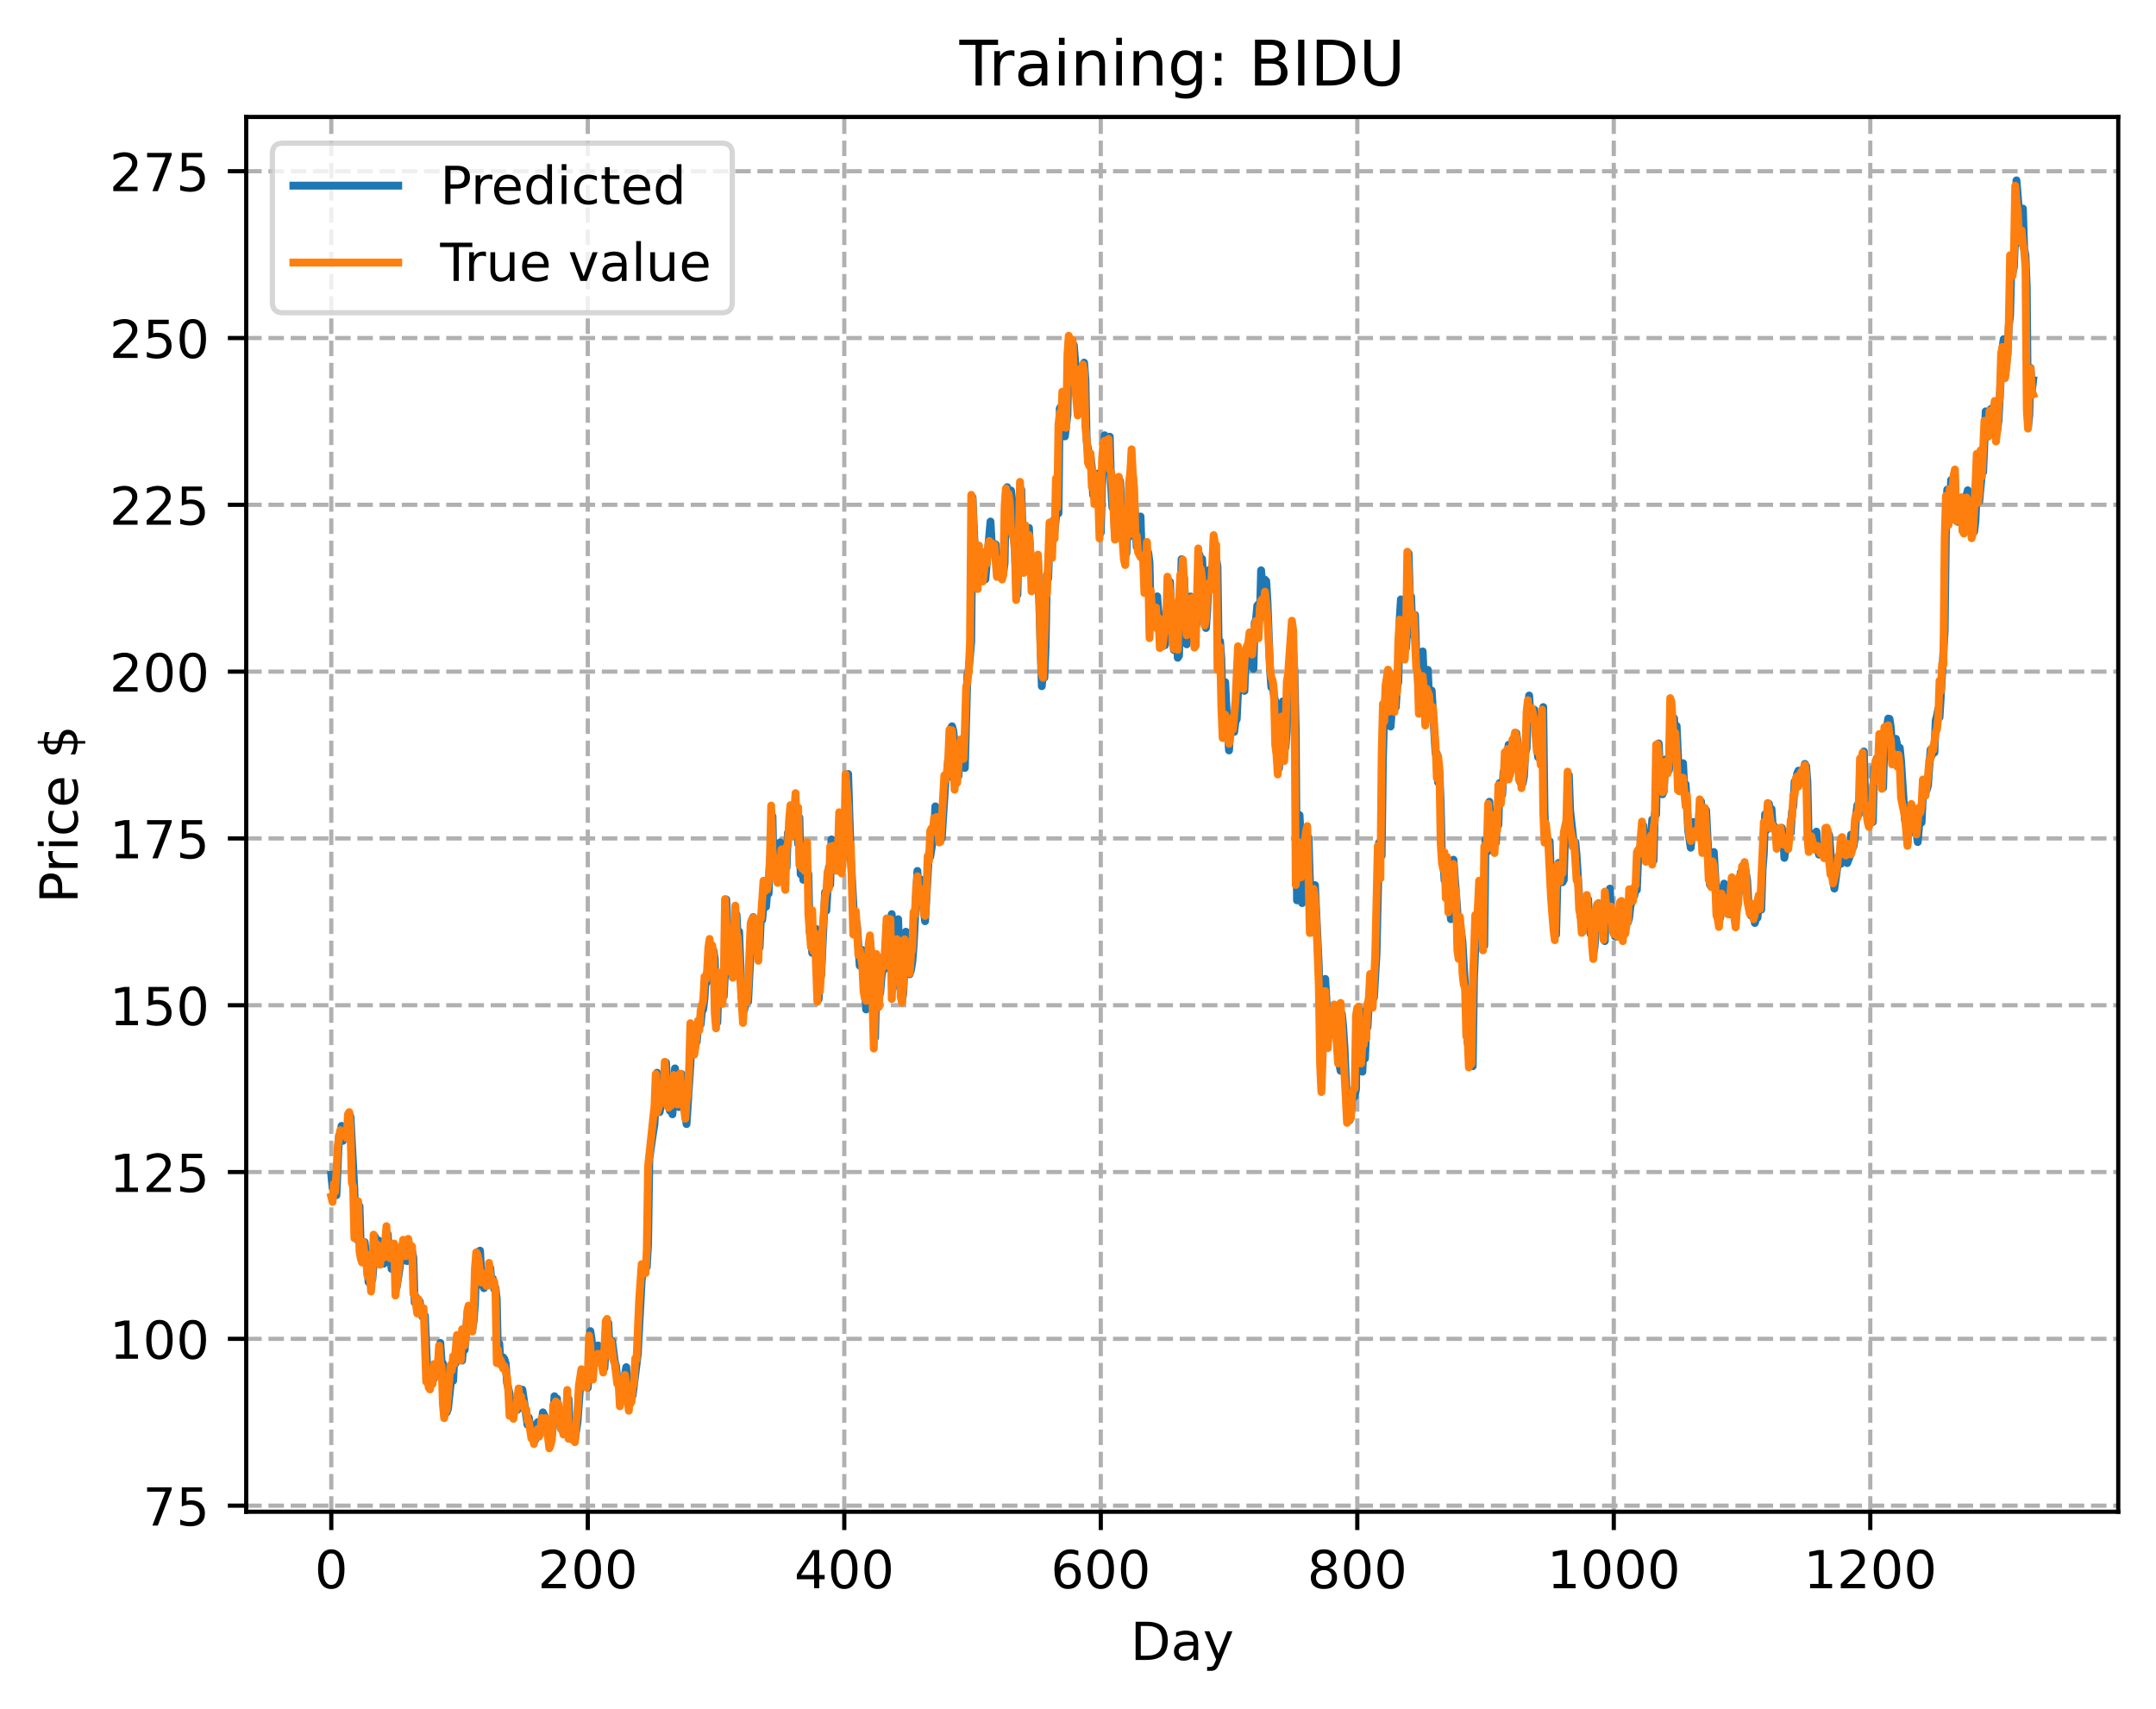 <?xml version="1.0" encoding="utf-8" standalone="no"?>
<!DOCTYPE svg PUBLIC "-//W3C//DTD SVG 1.1//EN"
  "http://www.w3.org/Graphics/SVG/1.1/DTD/svg11.dtd">
<!-- Created with matplotlib (https://matplotlib.org/) -->
<svg height="325.986pt" version="1.1" viewBox="0 0 411.286 325.986" width="411.286pt" xmlns="http://www.w3.org/2000/svg" xmlns:xlink="http://www.w3.org/1999/xlink">
 <defs>
  <style type="text/css">
*{stroke-linecap:butt;stroke-linejoin:round;}
  </style>
 </defs>
 <g id="figure_1">
  <g id="patch_1">
   <path d="M 0 325.986 
L 411.286 325.986 
L 411.286 0 
L 0 0 
z
" style="fill:#ffffff;"/>
  </g>
  <g id="axes_1">
   <g id="patch_2">
    <path d="M 46.966 288.43 
L 404.086 288.43 
L 404.086 22.318 
L 46.966 22.318 
z
" style="fill:#ffffff;"/>
   </g>
   <g id="matplotlib.axis_1">
    <g id="xtick_1">
     <g id="line2d_1">
      <path clip-path="url(#pe93f96896e)" d="M 63.198 288.43 
L 63.198 22.318 
" style="fill:none;stroke:#b0b0b0;stroke-dasharray:2.96,1.28;stroke-dashoffset:0;stroke-width:0.8;"/>
     </g>
     <g id="line2d_2">
      <defs>
       <path d="M 0 0 
L 0 3.5 
" id="mc6b77b5d47" style="stroke:#000000;stroke-width:0.8;"/>
      </defs>
      <g>
       <use style="stroke:#000000;stroke-width:0.8;" x="63.198" xlink:href="#mc6b77b5d47" y="288.43"/>
      </g>
     </g>
     <g id="text_1">
      <!-- 0 -->
      <defs>
       <path d="M 31.781 66.406 
Q 24.172 66.406 20.328 58.906 
Q 16.5 51.422 16.5 36.375 
Q 16.5 21.391 20.328 13.891 
Q 24.172 6.391 31.781 6.391 
Q 39.453 6.391 43.281 13.891 
Q 47.125 21.391 47.125 36.375 
Q 47.125 51.422 43.281 58.906 
Q 39.453 66.406 31.781 66.406 
z
M 31.781 74.219 
Q 44.047 74.219 50.516 64.516 
Q 56.984 54.828 56.984 36.375 
Q 56.984 17.969 50.516 8.266 
Q 44.047 -1.422 31.781 -1.422 
Q 19.531 -1.422 13.062 8.266 
Q 6.594 17.969 6.594 36.375 
Q 6.594 54.828 13.062 64.516 
Q 19.531 74.219 31.781 74.219 
z
" id="DejaVuSans-48"/>
      </defs>
      <g transform="translate(60.017 303.029)scale(0.1 -0.1)">
       <use xlink:href="#DejaVuSans-48"/>
      </g>
     </g>
    </g>
    <g id="xtick_2">
     <g id="line2d_3">
      <path clip-path="url(#pe93f96896e)" d="M 112.129 288.43 
L 112.129 22.318 
" style="fill:none;stroke:#b0b0b0;stroke-dasharray:2.96,1.28;stroke-dashoffset:0;stroke-width:0.8;"/>
     </g>
     <g id="line2d_4">
      <g>
       <use style="stroke:#000000;stroke-width:0.8;" x="112.129" xlink:href="#mc6b77b5d47" y="288.43"/>
      </g>
     </g>
     <g id="text_2">
      <!-- 200 -->
      <defs>
       <path d="M 19.188 8.297 
L 53.609 8.297 
L 53.609 0 
L 7.328 0 
L 7.328 8.297 
Q 12.938 14.109 22.625 23.891 
Q 32.328 33.688 34.812 36.531 
Q 39.547 41.844 41.422 45.531 
Q 43.312 49.219 43.312 52.781 
Q 43.312 58.594 39.234 62.25 
Q 35.156 65.922 28.609 65.922 
Q 23.969 65.922 18.812 64.312 
Q 13.672 62.703 7.812 59.422 
L 7.812 69.391 
Q 13.766 71.781 18.938 73 
Q 24.125 74.219 28.422 74.219 
Q 39.75 74.219 46.484 68.547 
Q 53.219 62.891 53.219 53.422 
Q 53.219 48.922 51.531 44.891 
Q 49.859 40.875 45.406 35.406 
Q 44.188 33.984 37.641 27.219 
Q 31.109 20.453 19.188 8.297 
z
" id="DejaVuSans-50"/>
      </defs>
      <g transform="translate(102.585 303.029)scale(0.1 -0.1)">
       <use xlink:href="#DejaVuSans-50"/>
       <use x="63.623" xlink:href="#DejaVuSans-48"/>
       <use x="127.246" xlink:href="#DejaVuSans-48"/>
      </g>
     </g>
    </g>
    <g id="xtick_3">
     <g id="line2d_5">
      <path clip-path="url(#pe93f96896e)" d="M 161.06 288.43 
L 161.06 22.318 
" style="fill:none;stroke:#b0b0b0;stroke-dasharray:2.96,1.28;stroke-dashoffset:0;stroke-width:0.8;"/>
     </g>
     <g id="line2d_6">
      <g>
       <use style="stroke:#000000;stroke-width:0.8;" x="161.06" xlink:href="#mc6b77b5d47" y="288.43"/>
      </g>
     </g>
     <g id="text_3">
      <!-- 400 -->
      <defs>
       <path d="M 37.797 64.312 
L 12.891 25.391 
L 37.797 25.391 
z
M 35.203 72.906 
L 47.609 72.906 
L 47.609 25.391 
L 58.016 25.391 
L 58.016 17.188 
L 47.609 17.188 
L 47.609 0 
L 37.797 0 
L 37.797 17.188 
L 4.891 17.188 
L 4.891 26.703 
z
" id="DejaVuSans-52"/>
      </defs>
      <g transform="translate(151.516 303.029)scale(0.1 -0.1)">
       <use xlink:href="#DejaVuSans-52"/>
       <use x="63.623" xlink:href="#DejaVuSans-48"/>
       <use x="127.246" xlink:href="#DejaVuSans-48"/>
      </g>
     </g>
    </g>
    <g id="xtick_4">
     <g id="line2d_7">
      <path clip-path="url(#pe93f96896e)" d="M 209.99 288.43 
L 209.99 22.318 
" style="fill:none;stroke:#b0b0b0;stroke-dasharray:2.96,1.28;stroke-dashoffset:0;stroke-width:0.8;"/>
     </g>
     <g id="line2d_8">
      <g>
       <use style="stroke:#000000;stroke-width:0.8;" x="209.99" xlink:href="#mc6b77b5d47" y="288.43"/>
      </g>
     </g>
     <g id="text_4">
      <!-- 600 -->
      <defs>
       <path d="M 33.016 40.375 
Q 26.375 40.375 22.484 35.828 
Q 18.609 31.297 18.609 23.391 
Q 18.609 15.531 22.484 10.953 
Q 26.375 6.391 33.016 6.391 
Q 39.656 6.391 43.531 10.953 
Q 47.406 15.531 47.406 23.391 
Q 47.406 31.297 43.531 35.828 
Q 39.656 40.375 33.016 40.375 
z
M 52.594 71.297 
L 52.594 62.312 
Q 48.875 64.062 45.094 64.984 
Q 41.312 65.922 37.594 65.922 
Q 27.828 65.922 22.672 59.328 
Q 17.531 52.734 16.797 39.406 
Q 19.672 43.656 24.016 45.922 
Q 28.375 48.188 33.594 48.188 
Q 44.578 48.188 50.953 41.516 
Q 57.328 34.859 57.328 23.391 
Q 57.328 12.156 50.688 5.359 
Q 44.047 -1.422 33.016 -1.422 
Q 20.359 -1.422 13.672 8.266 
Q 6.984 17.969 6.984 36.375 
Q 6.984 53.656 15.188 63.938 
Q 23.391 74.219 37.203 74.219 
Q 40.922 74.219 44.703 73.484 
Q 48.484 72.75 52.594 71.297 
z
" id="DejaVuSans-54"/>
      </defs>
      <g transform="translate(200.446 303.029)scale(0.1 -0.1)">
       <use xlink:href="#DejaVuSans-54"/>
       <use x="63.623" xlink:href="#DejaVuSans-48"/>
       <use x="127.246" xlink:href="#DejaVuSans-48"/>
      </g>
     </g>
    </g>
    <g id="xtick_5">
     <g id="line2d_9">
      <path clip-path="url(#pe93f96896e)" d="M 258.921 288.43 
L 258.921 22.318 
" style="fill:none;stroke:#b0b0b0;stroke-dasharray:2.96,1.28;stroke-dashoffset:0;stroke-width:0.8;"/>
     </g>
     <g id="line2d_10">
      <g>
       <use style="stroke:#000000;stroke-width:0.8;" x="258.921" xlink:href="#mc6b77b5d47" y="288.43"/>
      </g>
     </g>
     <g id="text_5">
      <!-- 800 -->
      <defs>
       <path d="M 31.781 34.625 
Q 24.75 34.625 20.719 30.859 
Q 16.703 27.094 16.703 20.516 
Q 16.703 13.922 20.719 10.156 
Q 24.75 6.391 31.781 6.391 
Q 38.812 6.391 42.859 10.172 
Q 46.922 13.969 46.922 20.516 
Q 46.922 27.094 42.891 30.859 
Q 38.875 34.625 31.781 34.625 
z
M 21.922 38.812 
Q 15.578 40.375 12.031 44.719 
Q 8.5 49.078 8.5 55.328 
Q 8.5 64.062 14.719 69.141 
Q 20.953 74.219 31.781 74.219 
Q 42.672 74.219 48.875 69.141 
Q 55.078 64.062 55.078 55.328 
Q 55.078 49.078 51.531 44.719 
Q 48 40.375 41.703 38.812 
Q 48.828 37.156 52.797 32.312 
Q 56.781 27.484 56.781 20.516 
Q 56.781 9.906 50.312 4.234 
Q 43.844 -1.422 31.781 -1.422 
Q 19.734 -1.422 13.25 4.234 
Q 6.781 9.906 6.781 20.516 
Q 6.781 27.484 10.781 32.312 
Q 14.797 37.156 21.922 38.812 
z
M 18.312 54.391 
Q 18.312 48.734 21.844 45.562 
Q 25.391 42.391 31.781 42.391 
Q 38.141 42.391 41.719 45.562 
Q 45.312 48.734 45.312 54.391 
Q 45.312 60.062 41.719 63.234 
Q 38.141 66.406 31.781 66.406 
Q 25.391 66.406 21.844 63.234 
Q 18.312 60.062 18.312 54.391 
z
" id="DejaVuSans-56"/>
      </defs>
      <g transform="translate(249.377 303.029)scale(0.1 -0.1)">
       <use xlink:href="#DejaVuSans-56"/>
       <use x="63.623" xlink:href="#DejaVuSans-48"/>
       <use x="127.246" xlink:href="#DejaVuSans-48"/>
      </g>
     </g>
    </g>
    <g id="xtick_6">
     <g id="line2d_11">
      <path clip-path="url(#pe93f96896e)" d="M 307.851 288.43 
L 307.851 22.318 
" style="fill:none;stroke:#b0b0b0;stroke-dasharray:2.96,1.28;stroke-dashoffset:0;stroke-width:0.8;"/>
     </g>
     <g id="line2d_12">
      <g>
       <use style="stroke:#000000;stroke-width:0.8;" x="307.851" xlink:href="#mc6b77b5d47" y="288.43"/>
      </g>
     </g>
     <g id="text_6">
      <!-- 1000 -->
      <defs>
       <path d="M 12.406 8.297 
L 28.516 8.297 
L 28.516 63.922 
L 10.984 60.406 
L 10.984 69.391 
L 28.422 72.906 
L 38.281 72.906 
L 38.281 8.297 
L 54.391 8.297 
L 54.391 0 
L 12.406 0 
z
" id="DejaVuSans-49"/>
      </defs>
      <g transform="translate(295.126 303.029)scale(0.1 -0.1)">
       <use xlink:href="#DejaVuSans-49"/>
       <use x="63.623" xlink:href="#DejaVuSans-48"/>
       <use x="127.246" xlink:href="#DejaVuSans-48"/>
       <use x="190.869" xlink:href="#DejaVuSans-48"/>
      </g>
     </g>
    </g>
    <g id="xtick_7">
     <g id="line2d_13">
      <path clip-path="url(#pe93f96896e)" d="M 356.782 288.43 
L 356.782 22.318 
" style="fill:none;stroke:#b0b0b0;stroke-dasharray:2.96,1.28;stroke-dashoffset:0;stroke-width:0.8;"/>
     </g>
     <g id="line2d_14">
      <g>
       <use style="stroke:#000000;stroke-width:0.8;" x="356.782" xlink:href="#mc6b77b5d47" y="288.43"/>
      </g>
     </g>
     <g id="text_7">
      <!-- 1200 -->
      <g transform="translate(344.057 303.029)scale(0.1 -0.1)">
       <use xlink:href="#DejaVuSans-49"/>
       <use x="63.623" xlink:href="#DejaVuSans-50"/>
       <use x="127.246" xlink:href="#DejaVuSans-48"/>
       <use x="190.869" xlink:href="#DejaVuSans-48"/>
      </g>
     </g>
    </g>
    <g id="text_8">
     <!-- Day -->
     <defs>
      <path d="M 19.672 64.797 
L 19.672 8.109 
L 31.594 8.109 
Q 46.688 8.109 53.688 14.938 
Q 60.688 21.781 60.688 36.531 
Q 60.688 51.172 53.688 57.984 
Q 46.688 64.797 31.594 64.797 
z
M 9.812 72.906 
L 30.078 72.906 
Q 51.266 72.906 61.172 64.094 
Q 71.094 55.281 71.094 36.531 
Q 71.094 17.672 61.125 8.828 
Q 51.172 0 30.078 0 
L 9.812 0 
z
" id="DejaVuSans-68"/>
      <path d="M 34.281 27.484 
Q 23.391 27.484 19.188 25 
Q 14.984 22.516 14.984 16.5 
Q 14.984 11.719 18.141 8.906 
Q 21.297 6.109 26.703 6.109 
Q 34.188 6.109 38.703 11.406 
Q 43.219 16.703 43.219 25.484 
L 43.219 27.484 
z
M 52.203 31.203 
L 52.203 0 
L 43.219 0 
L 43.219 8.297 
Q 40.141 3.328 35.547 0.953 
Q 30.953 -1.422 24.312 -1.422 
Q 15.922 -1.422 10.953 3.297 
Q 6 8.016 6 15.922 
Q 6 25.141 12.172 29.828 
Q 18.359 34.516 30.609 34.516 
L 43.219 34.516 
L 43.219 35.406 
Q 43.219 41.609 39.141 45 
Q 35.062 48.391 27.688 48.391 
Q 23 48.391 18.547 47.266 
Q 14.109 46.141 10.016 43.891 
L 10.016 52.203 
Q 14.938 54.109 19.578 55.047 
Q 24.219 56 28.609 56 
Q 40.484 56 46.344 49.844 
Q 52.203 43.703 52.203 31.203 
z
" id="DejaVuSans-97"/>
      <path d="M 32.172 -5.078 
Q 28.375 -14.844 24.75 -17.812 
Q 21.141 -20.797 15.094 -20.797 
L 7.906 -20.797 
L 7.906 -13.281 
L 13.188 -13.281 
Q 16.891 -13.281 18.938 -11.516 
Q 21 -9.766 23.484 -3.219 
L 25.094 0.875 
L 2.984 54.688 
L 12.5 54.688 
L 29.594 11.922 
L 46.688 54.688 
L 56.203 54.688 
z
" id="DejaVuSans-121"/>
     </defs>
     <g transform="translate(215.652 316.707)scale(0.1 -0.1)">
      <use xlink:href="#DejaVuSans-68"/>
      <use x="77.002" xlink:href="#DejaVuSans-97"/>
      <use x="138.281" xlink:href="#DejaVuSans-121"/>
     </g>
    </g>
   </g>
   <g id="matplotlib.axis_2">
    <g id="ytick_1">
     <g id="line2d_15">
      <path clip-path="url(#pe93f96896e)" d="M 46.966 287.269 
L 404.086 287.269 
" style="fill:none;stroke:#b0b0b0;stroke-dasharray:2.96,1.28;stroke-dashoffset:0;stroke-width:0.8;"/>
     </g>
     <g id="line2d_16">
      <defs>
       <path d="M 0 0 
L -3.5 0 
" id="m10834ffa0a" style="stroke:#000000;stroke-width:0.8;"/>
      </defs>
      <g>
       <use style="stroke:#000000;stroke-width:0.8;" x="46.966" xlink:href="#m10834ffa0a" y="287.269"/>
      </g>
     </g>
     <g id="text_9">
      <!-- 75 -->
      <defs>
       <path d="M 8.203 72.906 
L 55.078 72.906 
L 55.078 68.703 
L 28.609 0 
L 18.312 0 
L 43.219 64.594 
L 8.203 64.594 
z
" id="DejaVuSans-55"/>
       <path d="M 10.797 72.906 
L 49.516 72.906 
L 49.516 64.594 
L 19.828 64.594 
L 19.828 46.734 
Q 21.969 47.469 24.109 47.828 
Q 26.266 48.188 28.422 48.188 
Q 40.625 48.188 47.75 41.5 
Q 54.891 34.812 54.891 23.391 
Q 54.891 11.625 47.562 5.094 
Q 40.234 -1.422 26.906 -1.422 
Q 22.312 -1.422 17.547 -0.641 
Q 12.797 0.141 7.719 1.703 
L 7.719 11.625 
Q 12.109 9.234 16.797 8.062 
Q 21.484 6.891 26.703 6.891 
Q 35.156 6.891 40.078 11.328 
Q 45.016 15.766 45.016 23.391 
Q 45.016 31 40.078 35.438 
Q 35.156 39.891 26.703 39.891 
Q 22.75 39.891 18.812 39.016 
Q 14.891 38.141 10.797 36.281 
z
" id="DejaVuSans-53"/>
      </defs>
      <g transform="translate(27.241 291.069)scale(0.1 -0.1)">
       <use xlink:href="#DejaVuSans-55"/>
       <use x="63.623" xlink:href="#DejaVuSans-53"/>
      </g>
     </g>
    </g>
    <g id="ytick_2">
     <g id="line2d_17">
      <path clip-path="url(#pe93f96896e)" d="M 46.966 255.444 
L 404.086 255.444 
" style="fill:none;stroke:#b0b0b0;stroke-dasharray:2.96,1.28;stroke-dashoffset:0;stroke-width:0.8;"/>
     </g>
     <g id="line2d_18">
      <g>
       <use style="stroke:#000000;stroke-width:0.8;" x="46.966" xlink:href="#m10834ffa0a" y="255.444"/>
      </g>
     </g>
     <g id="text_10">
      <!-- 100 -->
      <g transform="translate(20.878 259.243)scale(0.1 -0.1)">
       <use xlink:href="#DejaVuSans-49"/>
       <use x="63.623" xlink:href="#DejaVuSans-48"/>
       <use x="127.246" xlink:href="#DejaVuSans-48"/>
      </g>
     </g>
    </g>
    <g id="ytick_3">
     <g id="line2d_19">
      <path clip-path="url(#pe93f96896e)" d="M 46.966 223.619 
L 404.086 223.619 
" style="fill:none;stroke:#b0b0b0;stroke-dasharray:2.96,1.28;stroke-dashoffset:0;stroke-width:0.8;"/>
     </g>
     <g id="line2d_20">
      <g>
       <use style="stroke:#000000;stroke-width:0.8;" x="46.966" xlink:href="#m10834ffa0a" y="223.619"/>
      </g>
     </g>
     <g id="text_11">
      <!-- 125 -->
      <g transform="translate(20.878 227.418)scale(0.1 -0.1)">
       <use xlink:href="#DejaVuSans-49"/>
       <use x="63.623" xlink:href="#DejaVuSans-50"/>
       <use x="127.246" xlink:href="#DejaVuSans-53"/>
      </g>
     </g>
    </g>
    <g id="ytick_4">
     <g id="line2d_21">
      <path clip-path="url(#pe93f96896e)" d="M 46.966 191.793 
L 404.086 191.793 
" style="fill:none;stroke:#b0b0b0;stroke-dasharray:2.96,1.28;stroke-dashoffset:0;stroke-width:0.8;"/>
     </g>
     <g id="line2d_22">
      <g>
       <use style="stroke:#000000;stroke-width:0.8;" x="46.966" xlink:href="#m10834ffa0a" y="191.793"/>
      </g>
     </g>
     <g id="text_12">
      <!-- 150 -->
      <g transform="translate(20.878 195.592)scale(0.1 -0.1)">
       <use xlink:href="#DejaVuSans-49"/>
       <use x="63.623" xlink:href="#DejaVuSans-53"/>
       <use x="127.246" xlink:href="#DejaVuSans-48"/>
      </g>
     </g>
    </g>
    <g id="ytick_5">
     <g id="line2d_23">
      <path clip-path="url(#pe93f96896e)" d="M 46.966 159.968 
L 404.086 159.968 
" style="fill:none;stroke:#b0b0b0;stroke-dasharray:2.96,1.28;stroke-dashoffset:0;stroke-width:0.8;"/>
     </g>
     <g id="line2d_24">
      <g>
       <use style="stroke:#000000;stroke-width:0.8;" x="46.966" xlink:href="#m10834ffa0a" y="159.968"/>
      </g>
     </g>
     <g id="text_13">
      <!-- 175 -->
      <g transform="translate(20.878 163.767)scale(0.1 -0.1)">
       <use xlink:href="#DejaVuSans-49"/>
       <use x="63.623" xlink:href="#DejaVuSans-55"/>
       <use x="127.246" xlink:href="#DejaVuSans-53"/>
      </g>
     </g>
    </g>
    <g id="ytick_6">
     <g id="line2d_25">
      <path clip-path="url(#pe93f96896e)" d="M 46.966 128.142 
L 404.086 128.142 
" style="fill:none;stroke:#b0b0b0;stroke-dasharray:2.96,1.28;stroke-dashoffset:0;stroke-width:0.8;"/>
     </g>
     <g id="line2d_26">
      <g>
       <use style="stroke:#000000;stroke-width:0.8;" x="46.966" xlink:href="#m10834ffa0a" y="128.142"/>
      </g>
     </g>
     <g id="text_14">
      <!-- 200 -->
      <g transform="translate(20.878 131.942)scale(0.1 -0.1)">
       <use xlink:href="#DejaVuSans-50"/>
       <use x="63.623" xlink:href="#DejaVuSans-48"/>
       <use x="127.246" xlink:href="#DejaVuSans-48"/>
      </g>
     </g>
    </g>
    <g id="ytick_7">
     <g id="line2d_27">
      <path clip-path="url(#pe93f96896e)" d="M 46.966 96.317 
L 404.086 96.317 
" style="fill:none;stroke:#b0b0b0;stroke-dasharray:2.96,1.28;stroke-dashoffset:0;stroke-width:0.8;"/>
     </g>
     <g id="line2d_28">
      <g>
       <use style="stroke:#000000;stroke-width:0.8;" x="46.966" xlink:href="#m10834ffa0a" y="96.317"/>
      </g>
     </g>
     <g id="text_15">
      <!-- 225 -->
      <g transform="translate(20.878 100.116)scale(0.1 -0.1)">
       <use xlink:href="#DejaVuSans-50"/>
       <use x="63.623" xlink:href="#DejaVuSans-50"/>
       <use x="127.246" xlink:href="#DejaVuSans-53"/>
      </g>
     </g>
    </g>
    <g id="ytick_8">
     <g id="line2d_29">
      <path clip-path="url(#pe93f96896e)" d="M 46.966 64.492 
L 404.086 64.492 
" style="fill:none;stroke:#b0b0b0;stroke-dasharray:2.96,1.28;stroke-dashoffset:0;stroke-width:0.8;"/>
     </g>
     <g id="line2d_30">
      <g>
       <use style="stroke:#000000;stroke-width:0.8;" x="46.966" xlink:href="#m10834ffa0a" y="64.492"/>
      </g>
     </g>
     <g id="text_16">
      <!-- 250 -->
      <g transform="translate(20.878 68.291)scale(0.1 -0.1)">
       <use xlink:href="#DejaVuSans-50"/>
       <use x="63.623" xlink:href="#DejaVuSans-53"/>
       <use x="127.246" xlink:href="#DejaVuSans-48"/>
      </g>
     </g>
    </g>
    <g id="ytick_9">
     <g id="line2d_31">
      <path clip-path="url(#pe93f96896e)" d="M 46.966 32.666 
L 404.086 32.666 
" style="fill:none;stroke:#b0b0b0;stroke-dasharray:2.96,1.28;stroke-dashoffset:0;stroke-width:0.8;"/>
     </g>
     <g id="line2d_32">
      <g>
       <use style="stroke:#000000;stroke-width:0.8;" x="46.966" xlink:href="#m10834ffa0a" y="32.666"/>
      </g>
     </g>
     <g id="text_17">
      <!-- 275 -->
      <g transform="translate(20.878 36.465)scale(0.1 -0.1)">
       <use xlink:href="#DejaVuSans-50"/>
       <use x="63.623" xlink:href="#DejaVuSans-55"/>
       <use x="127.246" xlink:href="#DejaVuSans-53"/>
      </g>
     </g>
    </g>
    <g id="text_18">
     <!-- Price $ -->
     <defs>
      <path d="M 19.672 64.797 
L 19.672 37.406 
L 32.078 37.406 
Q 38.969 37.406 42.719 40.969 
Q 46.484 44.531 46.484 51.125 
Q 46.484 57.672 42.719 61.234 
Q 38.969 64.797 32.078 64.797 
z
M 9.812 72.906 
L 32.078 72.906 
Q 44.344 72.906 50.609 67.359 
Q 56.891 61.812 56.891 51.125 
Q 56.891 40.328 50.609 34.812 
Q 44.344 29.297 32.078 29.297 
L 19.672 29.297 
L 19.672 0 
L 9.812 0 
z
" id="DejaVuSans-80"/>
      <path d="M 41.109 46.297 
Q 39.594 47.172 37.812 47.578 
Q 36.031 48 33.891 48 
Q 26.266 48 22.188 43.047 
Q 18.109 38.094 18.109 28.812 
L 18.109 0 
L 9.078 0 
L 9.078 54.688 
L 18.109 54.688 
L 18.109 46.188 
Q 20.953 51.172 25.484 53.578 
Q 30.031 56 36.531 56 
Q 37.453 56 38.578 55.875 
Q 39.703 55.766 41.062 55.516 
z
" id="DejaVuSans-114"/>
      <path d="M 9.422 54.688 
L 18.406 54.688 
L 18.406 0 
L 9.422 0 
z
M 9.422 75.984 
L 18.406 75.984 
L 18.406 64.594 
L 9.422 64.594 
z
" id="DejaVuSans-105"/>
      <path d="M 48.781 52.594 
L 48.781 44.188 
Q 44.969 46.297 41.141 47.344 
Q 37.312 48.391 33.406 48.391 
Q 24.656 48.391 19.812 42.844 
Q 14.984 37.312 14.984 27.297 
Q 14.984 17.281 19.812 11.734 
Q 24.656 6.203 33.406 6.203 
Q 37.312 6.203 41.141 7.25 
Q 44.969 8.297 48.781 10.406 
L 48.781 2.094 
Q 45.016 0.344 40.984 -0.531 
Q 36.969 -1.422 32.422 -1.422 
Q 20.062 -1.422 12.781 6.344 
Q 5.516 14.109 5.516 27.297 
Q 5.516 40.672 12.859 48.328 
Q 20.219 56 33.016 56 
Q 37.156 56 41.109 55.141 
Q 45.062 54.297 48.781 52.594 
z
" id="DejaVuSans-99"/>
      <path d="M 56.203 29.594 
L 56.203 25.203 
L 14.891 25.203 
Q 15.484 15.922 20.484 11.062 
Q 25.484 6.203 34.422 6.203 
Q 39.594 6.203 44.453 7.469 
Q 49.312 8.734 54.109 11.281 
L 54.109 2.781 
Q 49.266 0.734 44.188 -0.344 
Q 39.109 -1.422 33.891 -1.422 
Q 20.797 -1.422 13.156 6.188 
Q 5.516 13.812 5.516 26.812 
Q 5.516 40.234 12.766 48.109 
Q 20.016 56 32.328 56 
Q 43.359 56 49.781 48.891 
Q 56.203 41.797 56.203 29.594 
z
M 47.219 32.234 
Q 47.125 39.594 43.094 43.984 
Q 39.062 48.391 32.422 48.391 
Q 24.906 48.391 20.391 44.141 
Q 15.875 39.891 15.188 32.172 
z
" id="DejaVuSans-101"/>
      <path id="DejaVuSans-32"/>
      <path d="M 33.797 -14.703 
L 28.906 -14.703 
L 28.859 0 
Q 23.734 0.094 18.609 1.188 
Q 13.484 2.297 8.297 4.5 
L 8.297 13.281 
Q 13.281 10.156 18.375 8.562 
Q 23.484 6.984 28.906 6.938 
L 28.906 29.203 
Q 18.109 30.953 13.203 35.156 
Q 8.297 39.359 8.297 46.688 
Q 8.297 54.641 13.625 59.219 
Q 18.953 63.812 28.906 64.5 
L 28.906 75.984 
L 33.797 75.984 
L 33.797 64.656 
Q 38.328 64.453 42.578 63.688 
Q 46.828 62.938 50.875 61.625 
L 50.875 53.078 
Q 46.828 55.125 42.547 56.25 
Q 38.281 57.375 33.797 57.562 
L 33.797 36.719 
Q 44.875 35.016 50.094 30.609 
Q 55.328 26.219 55.328 18.609 
Q 55.328 10.359 49.781 5.594 
Q 44.234 0.828 33.797 0.094 
z
M 28.906 37.594 
L 28.906 57.625 
Q 23.25 56.984 20.266 54.391 
Q 17.281 51.812 17.281 47.516 
Q 17.281 43.312 20.031 40.969 
Q 22.797 38.625 28.906 37.594 
z
M 33.797 28.219 
L 33.797 7.078 
Q 39.984 7.906 43.141 10.594 
Q 46.297 13.281 46.297 17.672 
Q 46.297 21.969 43.281 24.5 
Q 40.281 27.047 33.797 28.219 
z
" id="DejaVuSans-36"/>
     </defs>
     <g transform="translate(14.798 172.342)rotate(-90)scale(0.1 -0.1)">
      <use xlink:href="#DejaVuSans-80"/>
      <use x="58.553" xlink:href="#DejaVuSans-114"/>
      <use x="99.666" xlink:href="#DejaVuSans-105"/>
      <use x="127.449" xlink:href="#DejaVuSans-99"/>
      <use x="182.43" xlink:href="#DejaVuSans-101"/>
      <use x="243.953" xlink:href="#DejaVuSans-32"/>
      <use x="275.74" xlink:href="#DejaVuSans-36"/>
     </g>
    </g>
   </g>
   <g id="line2d_33">
    <path clip-path="url(#pe93f96896e)" d="M 63.198 224.126 
L 63.443 226.661 
L 63.688 227.232 
L 63.932 226.048 
L 64.177 228.054 
L 64.666 216.682 
L 64.911 217.246 
L 65.156 214.815 
L 65.4 217.675 
L 65.645 216.67 
L 65.89 216.817 
L 66.134 214.793 
L 66.379 215.718 
L 66.623 212.542 
L 66.868 213.072 
L 67.602 226.957 
L 67.847 236.221 
L 68.091 233.342 
L 68.336 236.746 
L 68.581 230.109 
L 68.825 238.007 
L 69.07 236.992 
L 69.315 238.52 
L 69.559 236.978 
L 69.804 239.108 
L 70.049 238.989 
L 70.293 244.583 
L 70.538 244.84 
L 70.783 242.932 
L 71.027 244.124 
L 71.272 241.34 
L 71.517 235.932 
L 71.761 238.752 
L 72.006 239.443 
L 72.251 236.681 
L 72.495 240.681 
L 72.74 240.218 
L 72.984 239.021 
L 73.229 241.098 
L 73.474 240.759 
L 73.963 235.458 
L 74.208 239.389 
L 74.452 239.469 
L 74.697 242.101 
L 75.431 238.559 
L 75.676 245.585 
L 76.165 242.427 
L 76.41 240.616 
L 76.654 240.531 
L 76.899 240.322 
L 77.144 238.469 
L 77.388 240.233 
L 77.633 240.602 
L 78.122 237.958 
L 78.367 238.56 
L 78.611 238.733 
L 78.856 239.925 
L 79.101 248.508 
L 79.345 247.414 
L 79.835 249.949 
L 80.079 248.328 
L 80.324 250.344 
L 80.569 251.204 
L 81.058 251.017 
L 81.547 262.725 
L 81.792 263.726 
L 82.037 264.175 
L 82.281 263.251 
L 82.526 261.791 
L 82.771 263.063 
L 83.015 260.383 
L 83.26 261.837 
L 83.505 261.131 
L 83.749 259.301 
L 83.994 256.209 
L 84.239 259.757 
L 84.483 260.104 
L 84.972 268.707 
L 85.217 269.486 
L 85.462 268.796 
L 85.951 264.257 
L 86.196 261.227 
L 86.44 263.447 
L 86.685 258.882 
L 86.93 260.124 
L 87.419 255.492 
L 87.664 256.166 
L 87.908 255.084 
L 88.153 259.591 
L 88.398 256.435 
L 88.642 257.56 
L 89.132 250.957 
L 89.376 250.383 
L 89.621 250.705 
L 89.866 250.365 
L 90.11 253.65 
L 90.355 252.018 
L 90.599 248.837 
L 90.844 242.206 
L 91.089 239.504 
L 91.333 238.764 
L 91.578 238.62 
L 91.823 243.507 
L 92.067 245.152 
L 92.312 245.779 
L 92.557 242.621 
L 92.801 245.07 
L 93.535 241.912 
L 93.78 244.952 
L 94.025 243.981 
L 94.269 245.934 
L 94.514 245.69 
L 94.759 247.823 
L 95.003 259.109 
L 95.248 256.331 
L 95.493 260.342 
L 95.737 259.181 
L 95.982 258.979 
L 96.227 259.315 
L 96.471 260.159 
L 96.716 263.807 
L 97.205 265.855 
L 97.45 269.307 
L 97.694 269.359 
L 97.939 267.312 
L 98.184 267.599 
L 98.673 269.007 
L 98.918 268.72 
L 99.162 265.02 
L 99.407 267.297 
L 99.652 265.145 
L 100.63 271.84 
L 100.875 270.469 
L 101.12 271.792 
L 101.364 272.446 
L 101.609 272.668 
L 101.854 272.342 
L 102.098 274.739 
L 102.343 271.847 
L 102.587 271.338 
L 102.832 271.868 
L 103.077 271.578 
L 103.321 272.093 
L 103.566 269.469 
L 104.3 271.135 
L 104.545 271.73 
L 104.789 274.48 
L 105.034 272.812 
L 105.279 273.758 
L 105.523 271.855 
L 105.768 266.395 
L 106.013 269.587 
L 106.257 266.85 
L 106.502 271.419 
L 106.747 270.897 
L 106.991 270.706 
L 107.481 271.692 
L 108.215 269.737 
L 108.459 266.916 
L 108.704 273.568 
L 108.948 273.367 
L 109.193 272.235 
L 109.438 272.727 
L 109.682 274.545 
L 110.172 271.322 
L 110.661 264.521 
L 110.906 262.348 
L 111.15 261.877 
L 111.395 263.915 
L 111.64 263.871 
L 111.884 262.971 
L 112.129 264.762 
L 112.618 253.965 
L 112.863 255.651 
L 113.352 259.806 
L 113.842 257.266 
L 114.086 256.706 
L 114.331 257.345 
L 114.575 258.876 
L 114.82 258.998 
L 115.065 261.383 
L 115.309 261.006 
L 115.799 252.709 
L 116.043 252.405 
L 116.288 257.355 
L 116.533 257.003 
L 116.777 255.87 
L 117.267 259.678 
L 117.511 260.636 
L 117.756 263.065 
L 118.001 263.803 
L 118.245 263.011 
L 118.49 267.187 
L 118.735 265.893 
L 118.979 263.62 
L 119.469 260.844 
L 119.713 266.405 
L 120.203 267.85 
L 120.447 266.53 
L 120.692 266.25 
L 121.67 258.368 
L 122.404 244.41 
L 122.649 241.958 
L 122.894 242.436 
L 123.138 241.706 
L 123.383 241.737 
L 123.628 237.369 
L 123.872 221.044 
L 124.606 215.96 
L 124.851 214.475 
L 125.34 204.667 
L 125.585 212.131 
L 125.83 212.19 
L 126.319 209.735 
L 126.563 205.955 
L 126.808 207.298 
L 127.053 202.734 
L 127.542 210.615 
L 127.787 211.924 
L 128.031 210.289 
L 128.276 212.603 
L 128.765 203.843 
L 129.01 208.48 
L 129.255 207.951 
L 129.499 211.221 
L 129.989 204.906 
L 130.233 209.808 
L 130.478 209.734 
L 130.967 214.464 
L 131.701 203.208 
L 131.946 196.137 
L 132.191 198.656 
L 132.435 198.308 
L 132.68 199.048 
L 132.924 198.761 
L 133.169 195.701 
L 133.414 195.398 
L 133.658 195.459 
L 133.903 193.026 
L 134.148 192.565 
L 134.392 190.481 
L 134.637 186.281 
L 134.882 187.369 
L 135.126 185.794 
L 135.616 180.569 
L 135.86 182.151 
L 136.105 181.363 
L 136.35 182.975 
L 136.594 192.855 
L 136.839 195.089 
L 137.084 187.927 
L 137.328 186.758 
L 137.573 189.229 
L 137.818 188.965 
L 138.062 190.103 
L 138.307 185.436 
L 138.551 171.612 
L 138.796 178.051 
L 139.041 180.405 
L 139.285 185.134 
L 139.53 177.498 
L 139.775 178.828 
L 140.019 184.89 
L 140.509 174.509 
L 140.753 179.299 
L 140.998 177.727 
L 141.487 190.443 
L 141.977 192.709 
L 142.221 191.181 
L 142.466 191.077 
L 142.711 191.115 
L 143.445 176.45 
L 143.689 174.978 
L 143.934 176.642 
L 144.178 180.439 
L 144.423 180.271 
L 144.912 180.776 
L 145.157 174.85 
L 145.402 175.52 
L 145.646 172.782 
L 145.891 172.189 
L 146.136 172.998 
L 146.38 170.051 
L 146.625 170.497 
L 146.87 164.234 
L 147.114 162.025 
L 147.359 155.748 
L 147.604 166.959 
L 147.848 167.022 
L 148.093 166.937 
L 148.338 167.566 
L 148.827 160.711 
L 149.072 165.195 
L 149.316 162.925 
L 149.806 165.197 
L 150.05 165.524 
L 150.295 158.924 
L 150.539 159.453 
L 151.029 154.658 
L 151.273 158.046 
L 151.763 153.431 
L 152.007 154.899 
L 152.252 161.02 
L 152.497 155.972 
L 152.741 166.799 
L 152.986 163.323 
L 153.231 167.858 
L 153.475 163.654 
L 153.72 165.496 
L 154.209 166.717 
L 154.454 177.83 
L 154.699 177.932 
L 154.943 181.816 
L 155.188 180.239 
L 155.433 181.606 
L 155.677 177.231 
L 156.166 190.669 
L 156.411 187.037 
L 156.656 185.995 
L 157.39 170.237 
L 157.634 173.761 
L 158.124 165.485 
L 158.368 168.842 
L 158.613 160.162 
L 158.858 161.689 
L 159.102 161.643 
L 159.347 160.336 
L 159.592 161.462 
L 159.836 164.006 
L 160.081 162.328 
L 160.326 157.914 
L 160.57 165.123 
L 160.815 162.701 
L 161.06 162.043 
L 161.304 158.622 
L 161.549 148.366 
L 161.794 147.665 
L 162.283 163.138 
L 162.772 172.058 
L 163.017 178.279 
L 163.261 175.445 
L 163.506 176.769 
L 163.995 184.242 
L 164.485 181.253 
L 165.219 192.602 
L 165.953 179.526 
L 166.442 184.097 
L 166.687 195.225 
L 166.931 197.966 
L 167.176 188.076 
L 167.421 187.587 
L 167.665 189.382 
L 167.91 189.479 
L 168.154 186.416 
L 168.644 183.652 
L 168.888 184.795 
L 169.133 180.341 
L 169.378 178.357 
L 169.867 178.899 
L 170.112 174.406 
L 170.356 188.506 
L 171.09 183.298 
L 171.335 175.379 
L 171.58 182.917 
L 171.824 182.111 
L 172.069 191.012 
L 172.314 189.514 
L 172.803 177.766 
L 173.292 185.806 
L 173.537 185.886 
L 173.782 185.11 
L 174.026 183.602 
L 174.271 180.72 
L 175.005 166.166 
L 175.249 169.889 
L 175.494 170.703 
L 175.739 167.841 
L 175.983 172.335 
L 176.228 173.665 
L 176.473 175.766 
L 176.962 167.205 
L 177.207 162.852 
L 177.451 163.488 
L 178.185 158.856 
L 178.43 153.849 
L 178.675 156.033 
L 178.919 155.905 
L 179.164 158.098 
L 179.653 159.985 
L 180.387 148.54 
L 180.632 148.482 
L 180.876 144.917 
L 181.121 144.942 
L 181.366 138.973 
L 181.61 138.565 
L 181.855 139.441 
L 182.1 141.828 
L 182.344 147.894 
L 182.589 147.741 
L 182.834 148.084 
L 183.323 142.036 
L 183.568 142.099 
L 183.812 143.179 
L 184.057 146.519 
L 184.546 128.733 
L 184.791 127.909 
L 185.28 122.391 
L 185.525 94.891 
L 186.014 106.341 
L 186.259 109.475 
L 186.503 109.291 
L 186.748 110.334 
L 187.237 105.865 
L 187.727 109.747 
L 187.971 110.527 
L 188.95 99.503 
L 189.195 103.829 
L 189.439 104.337 
L 189.684 103.772 
L 189.929 103.858 
L 190.173 106.536 
L 190.418 106.944 
L 190.663 107.789 
L 190.907 108.083 
L 191.152 109.28 
L 191.397 109.298 
L 191.641 107.457 
L 191.886 94.537 
L 192.13 92.946 
L 192.375 97.361 
L 192.864 93.583 
L 193.109 95.602 
L 193.598 104.603 
L 193.843 111.385 
L 194.088 113.494 
L 194.332 102.109 
L 194.822 93.437 
L 195.311 108.921 
L 195.556 107.141 
L 195.8 103.249 
L 196.045 103.508 
L 196.29 100.704 
L 196.779 109.958 
L 197.024 108.348 
L 197.268 111.704 
L 197.513 107.134 
L 197.758 110.992 
L 198.002 106.678 
L 198.736 130.929 
L 198.981 127.952 
L 199.225 129.306 
L 199.47 123.138 
L 199.715 109.643 
L 199.959 110.398 
L 200.204 103.135 
L 200.449 100.068 
L 200.693 100.893 
L 200.938 99.297 
L 201.183 101.24 
L 201.427 98.897 
L 201.672 92.479 
L 201.917 97.943 
L 202.161 77.952 
L 202.406 77.542 
L 202.651 79.569 
L 202.895 77.063 
L 203.14 83.266 
L 203.629 79.192 
L 203.874 66.278 
L 204.118 68.415 
L 204.363 66.94 
L 204.608 70.861 
L 204.852 65.862 
L 205.586 75.066 
L 205.831 78.145 
L 206.076 72.89 
L 206.32 73.163 
L 206.565 69.638 
L 206.81 69.186 
L 207.054 72.329 
L 207.299 84.092 
L 207.788 87.233 
L 208.033 86.958 
L 208.278 89.126 
L 208.522 94.466 
L 208.767 91.452 
L 209.012 93.566 
L 209.256 90.35 
L 209.746 97.739 
L 209.99 101.642 
L 210.235 92.73 
L 210.479 89.105 
L 210.724 83.045 
L 210.969 88.222 
L 211.213 85.533 
L 211.458 85.419 
L 211.703 83.316 
L 211.947 92.492 
L 212.192 96.787 
L 212.437 96.328 
L 212.681 101.844 
L 212.926 102.755 
L 213.171 100.763 
L 213.415 91.265 
L 213.66 91.757 
L 214.149 100.702 
L 214.883 105.603 
L 215.128 100.106 
L 215.373 102.431 
L 215.617 90.193 
L 215.862 89.702 
L 216.106 90.667 
L 216.596 99.5 
L 216.84 104.331 
L 217.085 104.24 
L 217.574 98.545 
L 217.819 106.465 
L 218.064 105.827 
L 218.308 106.305 
L 218.553 109.839 
L 218.798 106.289 
L 219.042 105.405 
L 219.287 107.289 
L 219.532 118.08 
L 219.776 113.994 
L 220.021 118.986 
L 220.266 115.624 
L 220.51 115.655 
L 220.755 113.777 
L 221 117.012 
L 221.244 117.128 
L 221.489 120.568 
L 221.734 118.885 
L 221.978 122.008 
L 222.223 123.116 
L 222.467 121.748 
L 223.201 111.017 
L 223.446 117.743 
L 223.691 118.163 
L 223.935 124.026 
L 224.18 123.035 
L 224.425 117.303 
L 224.669 125.499 
L 224.914 125.102 
L 225.403 106.688 
L 225.648 110.472 
L 225.893 110.292 
L 226.382 122.934 
L 227.116 113.806 
L 227.361 117.867 
L 227.605 115.447 
L 227.85 116.343 
L 228.094 119.472 
L 228.339 118.899 
L 228.584 110.363 
L 228.828 105.851 
L 229.073 107.899 
L 229.318 106.628 
L 230.052 119.825 
L 230.296 116.552 
L 230.541 110.672 
L 230.786 108.661 
L 231.03 109.913 
L 231.275 111.82 
L 231.52 104.832 
L 231.764 106.176 
L 232.009 106.488 
L 232.254 108.166 
L 232.498 124.777 
L 232.743 122.34 
L 232.988 125.649 
L 233.232 135.522 
L 233.477 138.772 
L 233.722 130.149 
L 234.211 139.884 
L 234.455 143.178 
L 234.7 139.469 
L 234.945 138.674 
L 235.189 139.44 
L 235.434 139.641 
L 235.679 137.691 
L 235.923 137.237 
L 236.413 126.68 
L 236.657 127.936 
L 236.902 126.891 
L 237.147 128.037 
L 237.391 131.82 
L 237.636 125.695 
L 237.881 126.898 
L 238.125 124.746 
L 239.104 127.613 
L 239.349 118.814 
L 239.593 118.27 
L 239.838 115.552 
L 240.082 115.272 
L 240.327 118.115 
L 240.572 108.809 
L 240.816 111.774 
L 241.061 112.606 
L 241.306 110.595 
L 241.55 110.868 
L 241.795 114.902 
L 242.284 127.945 
L 242.529 131.134 
L 242.774 130.375 
L 243.018 132.651 
L 243.263 133.77 
L 243.508 142.125 
L 243.752 143.749 
L 243.997 146.585 
L 244.242 139.43 
L 244.486 137.591 
L 244.731 133.804 
L 244.976 137.281 
L 245.22 142.577 
L 245.465 139.593 
L 245.709 132.56 
L 245.954 132.843 
L 246.443 123.635 
L 246.688 124.32 
L 246.933 128.075 
L 247.177 139.253 
L 247.422 171.789 
L 247.667 165.19 
L 247.911 155.522 
L 248.156 160.533 
L 248.401 172.309 
L 248.645 162.821 
L 248.89 162.224 
L 249.135 160.267 
L 249.379 159.806 
L 249.624 159.779 
L 250.113 175.661 
L 250.358 176.105 
L 250.603 175.445 
L 250.847 168.875 
L 251.581 184.353 
L 251.826 192.762 
L 252.07 206.11 
L 252.804 186.769 
L 253.049 191.026 
L 253.294 198.629 
L 253.783 192.523 
L 254.272 197.242 
L 254.762 192.271 
L 255.006 196.777 
L 255.251 197.438 
L 255.496 203.08 
L 255.74 204.307 
L 255.985 193.44 
L 256.23 195.907 
L 256.474 199.769 
L 256.964 211.107 
L 257.208 213.562 
L 257.453 213.74 
L 257.697 212.776 
L 257.942 209.7 
L 258.187 208.633 
L 258.431 209.202 
L 258.676 207.801 
L 258.921 193.229 
L 259.165 194.138 
L 259.41 192.643 
L 259.899 204.472 
L 260.144 197.856 
L 260.389 201.969 
L 260.633 196.434 
L 260.878 195.992 
L 261.123 191.197 
L 261.612 187.508 
L 261.857 186.974 
L 262.101 190.344 
L 262.591 181.967 
L 263.08 160.778 
L 263.325 163.041 
L 263.569 163.295 
L 263.814 144.547 
L 264.058 136.398 
L 264.303 138.127 
L 264.548 132.426 
L 264.792 130.506 
L 265.037 132.018 
L 265.282 138.617 
L 265.771 131.504 
L 266.016 132.045 
L 266.26 134.959 
L 266.505 131.117 
L 266.75 130.113 
L 266.994 118.371 
L 267.239 114.36 
L 267.484 117.27 
L 267.728 117.938 
L 268.218 123.655 
L 268.462 119.899 
L 268.707 105.577 
L 268.952 113.455 
L 269.196 113.877 
L 269.441 121.06 
L 269.685 120.255 
L 269.93 117.318 
L 270.175 125.15 
L 270.419 128.151 
L 270.664 132.6 
L 270.909 134.004 
L 271.398 124.287 
L 271.887 136.383 
L 272.132 135.668 
L 272.377 127.803 
L 272.621 133.087 
L 272.866 132.065 
L 273.111 131.745 
L 273.845 143.694 
L 274.089 143.779 
L 274.334 149.267 
L 274.579 147.132 
L 274.823 152.918 
L 275.068 163.477 
L 275.313 163.138 
L 275.557 167.947 
L 275.802 164.964 
L 276.046 165.641 
L 276.291 164.514 
L 276.536 172.411 
L 276.78 175.374 
L 277.025 173.025 
L 277.27 164.027 
L 278.004 173.804 
L 278.248 181.31 
L 278.493 181.248 
L 278.738 177.65 
L 278.982 179.637 
L 279.472 188.069 
L 279.716 189.55 
L 279.961 198.989 
L 280.206 197.397 
L 280.45 199.641 
L 280.695 199.693 
L 280.94 203.434 
L 281.184 186.638 
L 281.673 175.208 
L 281.918 178.821 
L 282.407 171.759 
L 282.652 178.152 
L 282.897 173.891 
L 283.141 180.445 
L 283.386 160.163 
L 283.631 162.334 
L 283.875 162.397 
L 284.12 152.969 
L 284.365 158.495 
L 284.609 157.37 
L 284.854 157.569 
L 285.343 160.841 
L 285.588 156.448 
L 285.833 157.43 
L 286.077 149.403 
L 286.567 151.629 
L 286.811 147.266 
L 287.056 147.048 
L 287.301 143.695 
L 287.545 144.491 
L 287.79 142.095 
L 288.034 147.763 
L 288.279 145.377 
L 288.524 144.763 
L 288.768 143.382 
L 289.013 143.062 
L 289.258 139.878 
L 289.747 143.137 
L 289.992 149.21 
L 290.236 147.208 
L 290.481 149.447 
L 290.726 148.114 
L 290.97 143.623 
L 291.215 142.872 
L 291.46 135.002 
L 291.704 132.697 
L 291.949 136.117 
L 292.194 135.953 
L 292.438 135.438 
L 292.683 135.397 
L 292.928 137.335 
L 293.172 142.217 
L 293.417 144.46 
L 293.661 141.313 
L 293.906 143.672 
L 294.151 144.867 
L 294.395 134.907 
L 294.64 155.02 
L 294.885 160.742 
L 295.129 159.825 
L 295.374 160.886 
L 295.619 160.499 
L 296.108 173.408 
L 296.353 172.608 
L 296.842 178.33 
L 297.087 168.744 
L 297.331 164.639 
L 297.576 166.839 
L 298.065 168.328 
L 298.31 167.896 
L 298.555 159.517 
L 299.044 156.565 
L 299.289 147.894 
L 299.533 154.724 
L 300.267 161.31 
L 300.512 160.646 
L 300.756 163.216 
L 301.49 174.899 
L 301.735 171.81 
L 301.98 173.216 
L 302.224 173.774 
L 302.469 171.817 
L 302.714 174.427 
L 302.958 171.574 
L 303.203 176.79 
L 303.448 178.28 
L 303.692 175.495 
L 303.937 182.054 
L 304.182 180.656 
L 304.671 174.046 
L 304.916 172.346 
L 305.16 174.71 
L 305.405 174.704 
L 305.649 175.41 
L 305.894 174.201 
L 306.139 179.56 
L 306.383 170.601 
L 306.628 172.177 
L 306.873 172.199 
L 307.117 169.537 
L 307.362 176.042 
L 307.607 174.22 
L 308.096 178.673 
L 308.341 178.735 
L 308.585 176.275 
L 308.83 176.65 
L 309.075 172.894 
L 309.564 173.31 
L 309.809 178.32 
L 310.053 175.483 
L 310.298 175.601 
L 310.543 175.985 
L 310.787 175.176 
L 311.032 172.833 
L 311.277 172.143 
L 311.521 169.788 
L 311.766 170.911 
L 312.01 169.532 
L 312.255 169.795 
L 312.5 163.79 
L 312.744 161.958 
L 312.989 161.752 
L 313.478 157.501 
L 313.723 161.167 
L 313.968 161.22 
L 314.212 164.018 
L 314.457 162.292 
L 314.702 159.313 
L 314.946 159.379 
L 315.191 156.363 
L 315.436 164.218 
L 315.68 155.235 
L 315.925 155.444 
L 316.17 143.945 
L 316.414 141.833 
L 316.904 151.007 
L 317.148 151.545 
L 317.393 150.916 
L 317.637 146.317 
L 317.882 144.834 
L 318.371 146.956 
L 318.616 144.577 
L 318.861 137.299 
L 319.105 139.39 
L 319.35 137.031 
L 319.595 140.879 
L 319.839 138.5 
L 320.329 149.316 
L 320.573 148.867 
L 320.818 150.739 
L 321.063 145.614 
L 321.307 150.32 
L 321.552 149.616 
L 321.797 153.196 
L 322.041 158.459 
L 322.531 161.742 
L 323.02 156.822 
L 323.265 159.365 
L 323.509 157.44 
L 323.754 157.178 
L 323.998 158.11 
L 324.243 154.107 
L 324.488 152.899 
L 324.977 162.47 
L 325.222 159.412 
L 325.466 154.584 
L 326.2 168.807 
L 326.445 167.774 
L 326.69 166.121 
L 326.934 162.552 
L 327.668 174.907 
L 327.913 175.244 
L 328.158 175.081 
L 328.647 169.809 
L 328.892 168.583 
L 329.136 171.722 
L 329.381 172.362 
L 329.625 174.145 
L 329.87 174.047 
L 330.115 174.465 
L 330.604 168.452 
L 331.093 175.162 
L 331.583 171.141 
L 331.827 169.669 
L 332.072 166.434 
L 332.317 166.198 
L 332.561 165.072 
L 332.806 164.968 
L 333.295 167.972 
L 333.54 172.577 
L 333.785 172.268 
L 334.029 174.688 
L 334.274 172.916 
L 334.763 176.102 
L 335.008 175.214 
L 335.252 175.124 
L 335.742 170.85 
L 335.986 173.557 
L 336.231 165.932 
L 336.476 162.856 
L 336.72 155.349 
L 336.965 158.382 
L 337.21 157.31 
L 337.454 153.355 
L 337.699 155.631 
L 337.944 154.341 
L 338.188 157.955 
L 338.433 157.569 
L 338.922 158.919 
L 339.167 161.369 
L 339.412 158.653 
L 339.656 158.471 
L 339.901 157.95 
L 340.146 159.108 
L 340.39 163.681 
L 340.635 162.036 
L 340.88 161.331 
L 341.369 159.196 
L 341.613 158.924 
L 341.858 154.844 
L 342.103 153.72 
L 342.347 149.118 
L 342.592 149.043 
L 342.837 147.577 
L 343.081 147.037 
L 343.326 149.533 
L 343.571 147.64 
L 343.815 148.29 
L 344.06 148.382 
L 344.305 145.744 
L 344.549 146.187 
L 344.794 149.233 
L 345.039 160.696 
L 345.283 160.108 
L 346.017 159.088 
L 346.262 159.455 
L 346.507 158.662 
L 346.751 161.928 
L 346.996 163.062 
L 347.24 161.414 
L 347.485 161.845 
L 347.73 161.467 
L 348.219 163.654 
L 348.464 158.912 
L 348.708 158.835 
L 348.953 159.373 
L 349.442 165.92 
L 349.932 169.541 
L 350.666 164.267 
L 350.91 163.887 
L 351.155 164.835 
L 351.4 161.884 
L 351.889 162.273 
L 352.134 161.899 
L 352.378 164.68 
L 352.868 163.405 
L 353.112 159.251 
L 353.357 161.904 
L 353.601 161.452 
L 353.846 159.837 
L 354.091 155.308 
L 354.335 153.579 
L 354.58 155.384 
L 354.825 150.045 
L 355.559 143.366 
L 355.803 153.054 
L 356.048 151.563 
L 356.293 154.834 
L 356.537 154.882 
L 356.782 156.883 
L 357.027 156.284 
L 357.271 156.84 
L 357.516 146.515 
L 357.761 146.579 
L 358.005 144.701 
L 358.25 146.18 
L 358.495 144.976 
L 358.739 142.461 
L 358.984 143.979 
L 359.228 150.307 
L 359.473 141.586 
L 360.207 137.091 
L 360.452 137.154 
L 360.696 138.776 
L 360.941 142.534 
L 361.186 144.246 
L 361.675 140.963 
L 361.92 142.155 
L 362.164 143.938 
L 362.409 142.675 
L 362.654 145.208 
L 363.388 156.432 
L 363.632 157.204 
L 363.877 160.568 
L 364.122 158.423 
L 364.366 157.997 
L 364.611 158.067 
L 364.856 158.783 
L 365.1 155.625 
L 365.345 157.573 
L 365.589 157.3 
L 365.834 160.666 
L 366.323 154.783 
L 366.568 156.926 
L 366.813 151.824 
L 367.057 149.099 
L 367.302 150.9 
L 367.547 150.729 
L 367.791 149.875 
L 368.281 143.043 
L 368.525 144.135 
L 368.77 143.36 
L 369.015 143.574 
L 369.259 137.458 
L 369.504 136.578 
L 369.749 135.241 
L 369.993 136.861 
L 370.972 120.351 
L 371.216 100.973 
L 371.461 93.425 
L 371.706 94.951 
L 371.95 99.373 
L 372.195 91.586 
L 372.44 91.679 
L 372.684 94.591 
L 372.929 91.48 
L 373.174 98.599 
L 373.418 99.548 
L 373.663 98.538 
L 373.908 96.449 
L 374.152 95.625 
L 374.397 101.229 
L 374.642 101.492 
L 374.886 101.138 
L 375.131 94.542 
L 375.376 93.538 
L 375.865 95.991 
L 376.11 95.533 
L 376.354 99.88 
L 376.599 101.44 
L 376.844 99.384 
L 377.333 88.403 
L 377.577 95.668 
L 378.067 90.34 
L 378.311 90.091 
L 378.801 78.478 
L 379.045 82.844 
L 379.29 82.409 
L 379.779 78.047 
L 380.024 80.874 
L 380.269 77.639 
L 380.513 77.478 
L 381.003 82.084 
L 381.247 80.248 
L 381.981 66.605 
L 382.226 64.706 
L 382.715 69.666 
L 382.96 67.585 
L 383.204 62.242 
L 383.449 60.268 
L 383.694 50.908 
L 383.938 52.026 
L 384.183 50.928 
L 384.428 44.744 
L 384.672 34.414 
L 385.651 46.422 
L 385.896 39.796 
L 386.14 47.407 
L 386.385 48.689 
L 386.63 54.739 
L 386.874 81.492 
L 387.119 79.195 
L 387.364 70.202 
L 387.608 74.611 
L 387.853 72.532 
L 387.853 72.532 
" style="fill:none;stroke:#1f77b4;stroke-linecap:square;stroke-width:1.5;"/>
   </g>
   <g id="line2d_34">
    <path clip-path="url(#pe93f96896e)" d="M 63.198 228.341 
L 63.443 229.322 
L 63.688 225.859 
L 63.932 227.399 
L 64.177 223.822 
L 64.422 218.603 
L 64.911 215.637 
L 65.156 216.057 
L 65.4 215.904 
L 66.134 217.126 
L 66.379 212.594 
L 66.623 212.187 
L 66.868 216.095 
L 67.113 225.655 
L 67.357 226.419 
L 67.602 236.234 
L 67.847 235.432 
L 68.091 233.93 
L 68.336 229.194 
L 68.581 238.767 
L 68.825 240.155 
L 69.07 240.881 
L 69.315 236.972 
L 69.559 240.244 
L 69.804 239.226 
L 70.049 243.236 
L 70.293 243.783 
L 70.538 242.956 
L 70.783 246.418 
L 71.027 242.93 
L 71.272 235.559 
L 71.761 240.18 
L 72.006 237.443 
L 72.251 241.097 
L 72.495 241.301 
L 72.74 238.666 
L 72.984 239.506 
L 73.229 239.926 
L 73.718 233.943 
L 73.963 239.188 
L 74.452 240.079 
L 74.942 237.367 
L 75.186 237.253 
L 75.431 247.182 
L 76.165 241.161 
L 76.41 237.851 
L 76.654 238.373 
L 76.899 236.54 
L 77.144 238.666 
L 77.388 239.684 
L 77.878 236.361 
L 78.122 237.634 
L 78.367 237.609 
L 78.611 237.825 
L 78.856 246.877 
L 79.101 246.915 
L 79.59 250.606 
L 79.835 247.882 
L 80.324 250.734 
L 80.569 250.696 
L 80.813 249.588 
L 81.303 263.629 
L 81.547 263.298 
L 81.792 264.762 
L 82.037 265.093 
L 82.281 263.018 
L 82.526 264.05 
L 82.771 260.256 
L 83.26 262.42 
L 83.505 260.778 
L 83.749 256.717 
L 83.994 260.141 
L 84.239 260.663 
L 84.483 267.869 
L 84.728 270.567 
L 84.972 269.422 
L 85.217 268.989 
L 85.951 260.421 
L 86.196 261.491 
L 86.44 258.754 
L 86.685 260.205 
L 87.174 254.706 
L 87.419 255.648 
L 87.664 257.099 
L 87.908 259.556 
L 88.153 253.598 
L 88.398 256.17 
L 88.642 256.717 
L 88.887 255.075 
L 89.132 250.199 
L 89.376 249.104 
L 89.621 249.524 
L 89.866 252.529 
L 90.11 254.056 
L 90.355 249.919 
L 90.599 242.001 
L 90.844 238.933 
L 91.089 239.353 
L 91.333 240.601 
L 91.823 244.712 
L 92.067 242.917 
L 92.557 244.878 
L 92.801 245.362 
L 93.046 245.247 
L 93.291 240.944 
L 93.535 243.414 
L 94.025 244.878 
L 94.269 244.483 
L 94.514 246.278 
L 94.759 260.065 
L 95.003 257.519 
L 95.248 260.192 
L 95.493 259.441 
L 95.737 260.065 
L 95.982 261.134 
L 96.227 260.651 
L 96.716 262.675 
L 96.96 265.399 
L 97.205 270.147 
L 97.694 269.218 
L 97.939 270.707 
L 98.184 268.518 
L 98.428 269.002 
L 98.918 264.915 
L 99.162 267.843 
L 99.407 266.43 
L 99.652 268.263 
L 99.896 267.639 
L 100.141 269.167 
L 100.386 268.9 
L 100.63 271.038 
L 100.875 271.166 
L 101.364 274.437 
L 101.609 274.323 
L 101.854 275.507 
L 102.098 273.139 
L 102.343 273.368 
L 102.587 272.642 
L 102.832 274.119 
L 103.077 273.177 
L 103.321 270.555 
L 103.566 271.102 
L 103.811 271.929 
L 104.055 270.567 
L 104.3 273.317 
L 104.545 274.335 
L 104.789 276.334 
L 105.034 275.723 
L 105.279 274.705 
L 105.523 268.085 
L 105.768 269.753 
L 106.013 267.385 
L 106.257 269.995 
L 106.502 267.805 
L 106.991 272.668 
L 107.236 272.719 
L 107.481 273.699 
L 107.725 270.911 
L 107.97 270.606 
L 108.215 265.195 
L 108.459 274.514 
L 108.948 273.457 
L 109.193 274.717 
L 109.438 274.539 
L 109.682 275.163 
L 109.927 271.166 
L 110.172 269.065 
L 110.416 264.47 
L 110.906 261.236 
L 111.15 264.177 
L 111.395 264.559 
L 111.64 263.655 
L 111.884 264.75 
L 112.129 262.165 
L 112.374 254.82 
L 112.618 256.679 
L 112.863 261.631 
L 113.108 263.222 
L 113.352 259.963 
L 113.597 258.907 
L 113.842 259.836 
L 114.086 258.283 
L 114.331 259.721 
L 114.82 260.46 
L 115.065 261.873 
L 115.554 252.045 
L 115.799 251.638 
L 116.043 256.17 
L 116.288 258.614 
L 116.533 255.877 
L 117.022 259.569 
L 117.267 260.154 
L 117.756 264.062 
L 118.001 263.833 
L 118.245 268.314 
L 118.49 266.787 
L 118.735 263.438 
L 119.224 262.318 
L 119.958 269.167 
L 120.203 266.239 
L 120.447 267.538 
L 120.692 264.75 
L 120.936 263.808 
L 121.181 259.161 
L 121.426 259.454 
L 121.915 248.2 
L 122.404 241.186 
L 122.649 241.339 
L 122.894 242.701 
L 123.138 242.917 
L 123.383 238.424 
L 123.628 222.536 
L 124.851 210.977 
L 125.096 204.905 
L 125.34 212.301 
L 126.074 209.946 
L 126.319 206.827 
L 126.563 208.686 
L 126.808 202.576 
L 127.297 210.99 
L 127.542 211.347 
L 127.787 210.876 
L 128.031 210.939 
L 128.276 209.628 
L 128.521 205.109 
L 128.765 206.255 
L 129.01 205.771 
L 129.255 210.736 
L 129.499 205.822 
L 129.744 204.829 
L 129.989 210.214 
L 130.233 209.399 
L 130.723 213.447 
L 130.967 210.035 
L 131.212 208.877 
L 131.457 203.759 
L 131.701 195.218 
L 132.191 201.163 
L 132.435 201.226 
L 132.68 199.673 
L 133.169 194.721 
L 133.414 196.567 
L 133.658 192.735 
L 134.148 190.927 
L 134.392 186.345 
L 134.637 186.905 
L 134.882 185.199 
L 135.126 180.794 
L 135.371 179.139 
L 135.616 182.78 
L 135.86 180.336 
L 136.105 182.195 
L 136.35 193.384 
L 136.594 196.198 
L 136.839 187.77 
L 137.084 185.555 
L 137.573 189.884 
L 137.818 191.539 
L 138.062 186.917 
L 138.307 171.539 
L 138.796 180.883 
L 139.041 185.339 
L 139.285 177.357 
L 139.53 179.878 
L 139.775 186.548 
L 140.264 172.787 
L 140.509 178.045 
L 140.753 178.987 
L 141.243 187.388 
L 141.732 195.167 
L 141.977 190.406 
L 142.221 189.756 
L 142.466 191.246 
L 142.711 188 
L 143.2 176.097 
L 143.445 175.409 
L 143.689 175.091 
L 143.934 180.641 
L 144.423 181.494 
L 144.668 183.315 
L 144.912 175.206 
L 145.157 175.257 
L 145.646 168.039 
L 145.891 170.088 
L 146.136 168.548 
L 146.38 169.694 
L 146.625 167.975 
L 146.87 163.914 
L 147.114 153.692 
L 147.359 162.208 
L 147.604 164.423 
L 147.848 164.754 
L 148.093 167.593 
L 148.338 168.459 
L 148.582 164.436 
L 148.827 165.836 
L 149.072 162.055 
L 149.316 163.405 
L 149.561 168.14 
L 149.806 169.795 
L 150.05 161.534 
L 150.295 161.253 
L 150.539 156.301 
L 150.784 153.615 
L 151.029 159.611 
L 151.273 157.893 
L 151.763 151.324 
L 152.007 159.306 
L 152.252 154.035 
L 152.497 165.06 
L 152.741 162.679 
L 152.986 165.696 
L 153.231 162.514 
L 153.475 166.155 
L 153.965 160.693 
L 154.209 174.506 
L 154.699 180.743 
L 154.943 173.665 
L 155.188 181.482 
L 155.433 178.032 
L 155.922 191.131 
L 156.166 184.384 
L 156.411 189.12 
L 156.656 185.364 
L 156.9 177.612 
L 157.39 171.056 
L 157.634 170.088 
L 157.879 166.282 
L 158.124 169.541 
L 158.368 161.508 
L 158.613 161.763 
L 158.858 161.368 
L 159.102 162.947 
L 159.347 163.112 
L 159.592 166.142 
L 159.836 162.641 
L 160.081 154.977 
L 160.326 165.149 
L 160.57 166.651 
L 161.06 160.515 
L 161.304 147.696 
L 161.794 154.163 
L 162.038 161.877 
L 162.283 161.012 
L 162.772 178.312 
L 163.017 176.95 
L 163.261 173.856 
L 163.751 182.271 
L 163.995 181.214 
L 164.485 184.091 
L 164.729 189.094 
L 164.974 190.52 
L 165.219 190.953 
L 165.463 188.903 
L 165.708 180.107 
L 165.953 178.465 
L 166.197 182.309 
L 166.687 200.055 
L 167.176 182.016 
L 167.421 190.558 
L 167.665 192.124 
L 167.91 187.019 
L 168.399 182.589 
L 168.644 184.41 
L 169.133 175.231 
L 169.378 179.903 
L 169.622 179.394 
L 169.867 175.358 
L 170.112 190.609 
L 170.356 185.237 
L 170.601 186.892 
L 170.846 180.731 
L 171.09 179.178 
L 171.335 179.407 
L 171.58 181.825 
L 171.824 190.176 
L 172.069 191.309 
L 172.314 188.165 
L 172.558 179.216 
L 172.803 184.015 
L 173.048 184.13 
L 173.537 185.721 
L 173.782 182.055 
L 174.026 181.074 
L 174.271 174.009 
L 174.515 174.569 
L 174.76 169.35 
L 175.005 167.198 
L 175.249 171.208 
L 175.494 169.515 
L 175.739 171.667 
L 175.983 169.834 
L 176.228 174.391 
L 176.473 174.76 
L 176.717 170.89 
L 176.962 163.354 
L 177.207 164.309 
L 177.451 158.516 
L 177.696 158.045 
L 177.941 158.72 
L 178.185 156.085 
L 178.43 157.574 
L 178.675 155.869 
L 178.919 157.829 
L 179.164 160.744 
L 179.409 160.604 
L 180.142 147.925 
L 180.387 148.88 
L 180.632 147.288 
L 180.876 144.933 
L 181.121 139.243 
L 181.366 140.923 
L 181.61 139.345 
L 181.855 143.419 
L 182.1 150.675 
L 182.344 147.314 
L 182.589 149.376 
L 183.078 142.757 
L 183.323 141.038 
L 183.568 141.611 
L 183.812 144.806 
L 184.057 139.383 
L 184.302 131.045 
L 184.546 130.141 
L 184.791 127.99 
L 185.036 122.707 
L 185.28 94.407 
L 185.525 95.298 
L 185.77 102.682 
L 186.014 103.79 
L 186.503 112.382 
L 186.748 104.082 
L 186.993 108.321 
L 187.237 108.869 
L 187.482 110.944 
L 187.727 108.932 
L 187.971 105.253 
L 188.216 107.57 
L 188.461 104.477 
L 188.705 103.217 
L 188.95 104.146 
L 189.195 103.649 
L 189.439 104.961 
L 189.684 103.93 
L 190.173 110.078 
L 190.418 106.756 
L 190.907 108.461 
L 191.152 110.562 
L 191.397 109.658 
L 191.641 96.572 
L 191.886 93.198 
L 192.13 97.335 
L 192.375 94.153 
L 192.62 95.731 
L 192.864 101.116 
L 193.354 102.657 
L 193.598 105.279 
L 193.843 114.483 
L 194.332 103.853 
L 194.577 91.925 
L 194.822 96.406 
L 195.066 109.225 
L 195.311 109.314 
L 195.556 100.174 
L 195.8 105.801 
L 196.29 102.084 
L 196.534 104.935 
L 196.779 112.828 
L 197.268 107.201 
L 197.513 106.246 
L 197.758 108.245 
L 198.002 105.814 
L 198.247 111.593 
L 198.491 123.878 
L 198.736 128.55 
L 198.981 129.326 
L 199.47 113.859 
L 199.715 113.21 
L 200.204 99.69 
L 200.693 106.463 
L 200.938 99.436 
L 201.183 102.784 
L 201.427 91.276 
L 201.672 96.89 
L 201.917 81.028 
L 202.161 78.787 
L 202.406 81.626 
L 202.651 74.727 
L 202.895 80.15 
L 203.14 81.168 
L 203.385 81.626 
L 203.629 67.572 
L 203.874 64.059 
L 204.118 64.721 
L 204.363 72.015 
L 204.608 64.873 
L 204.852 71.939 
L 205.097 73.721 
L 205.586 79.271 
L 205.831 70.475 
L 206.076 72.244 
L 206.32 71.697 
L 206.565 69.545 
L 206.81 70.717 
L 207.054 81.537 
L 207.299 83.918 
L 207.544 88.31 
L 207.788 88.921 
L 208.033 86.489 
L 208.278 92.918 
L 208.522 90.079 
L 208.767 96.164 
L 209.012 90.932 
L 209.256 90.817 
L 209.501 95.286 
L 209.746 102.733 
L 209.99 97.781 
L 210.235 87.559 
L 210.479 84.567 
L 210.724 84.096 
L 210.969 85.929 
L 211.213 88.704 
L 211.458 83.74 
L 211.703 89.684 
L 211.947 89.939 
L 212.192 92.536 
L 212.681 102.962 
L 212.926 102.453 
L 213.415 90.958 
L 213.66 93.898 
L 213.905 101.549 
L 214.149 103.191 
L 214.394 106.73 
L 214.639 107.812 
L 214.883 102.44 
L 215.128 102.224 
L 215.373 92.141 
L 215.617 90.105 
L 215.862 85.725 
L 216.106 90.639 
L 216.351 93.096 
L 216.596 102.287 
L 216.84 102.186 
L 217.085 105.33 
L 217.574 106.297 
L 217.819 106.196 
L 218.064 106.756 
L 218.308 113.146 
L 218.798 103.395 
L 219.042 109.467 
L 219.287 121.752 
L 219.532 112.701 
L 219.776 116.927 
L 220.021 119.04 
L 220.266 118.926 
L 220.51 115.883 
L 220.755 119.957 
L 221 117.882 
L 221.244 123.649 
L 221.489 120.657 
L 221.734 123.369 
L 222.467 118.353 
L 222.712 110.027 
L 222.957 111.198 
L 223.446 114.916 
L 223.691 122.567 
L 223.935 123.827 
L 224.425 121.395 
L 224.669 123.992 
L 224.914 114.203 
L 225.159 109.594 
L 225.403 111.988 
L 225.648 106.781 
L 225.893 110.829 
L 226.137 118.289 
L 226.382 121.217 
L 226.627 118.811 
L 226.871 114.725 
L 227.116 117.449 
L 227.361 114.05 
L 227.605 117.309 
L 227.85 123.559 
L 228.094 123.216 
L 228.584 104.63 
L 228.828 109.314 
L 229.073 108.538 
L 229.318 110.435 
L 229.807 119.359 
L 230.052 118.124 
L 230.296 113.044 
L 230.786 111.122 
L 231.03 112.51 
L 231.52 102.096 
L 231.764 103.713 
L 232.009 103.955 
L 232.254 127.786 
L 232.743 123.432 
L 232.988 134.838 
L 233.232 140.809 
L 233.477 136.251 
L 233.722 136.366 
L 233.966 139.803 
L 234.455 141.916 
L 234.7 140.529 
L 234.945 137.079 
L 235.189 139.192 
L 235.679 133.858 
L 236.168 123.305 
L 236.413 127.9 
L 236.657 126.296 
L 236.902 127.799 
L 237.147 131.452 
L 237.391 126.156 
L 237.636 123.865 
L 238.125 122.643 
L 238.37 120.644 
L 238.615 124.132 
L 238.859 124.883 
L 239.349 119.524 
L 239.593 118.467 
L 239.838 120.848 
L 240.082 121.777 
L 240.327 116.036 
L 240.572 114.521 
L 240.816 114.305 
L 241.061 115.87 
L 241.306 112.892 
L 241.55 115.005 
L 241.795 118.531 
L 242.284 127.506 
L 242.529 129.313 
L 242.774 129.785 
L 243.018 131.923 
L 243.263 142.107 
L 243.508 144.004 
L 243.752 147.772 
L 243.997 143.966 
L 244.242 143.737 
L 244.486 136.71 
L 244.731 139.243 
L 244.976 145.226 
L 245.22 140.745 
L 245.465 130.128 
L 245.709 128.639 
L 246.443 118.429 
L 246.688 120.186 
L 246.933 131.096 
L 247.177 168.841 
L 247.422 166.32 
L 247.667 160.642 
L 247.911 162.947 
L 248.156 167.428 
L 248.401 165.925 
L 248.89 160.655 
L 249.135 158.593 
L 249.379 157.613 
L 249.869 178.019 
L 250.113 177.93 
L 250.603 169.604 
L 250.847 171.285 
L 251.092 175.384 
L 251.581 188.089 
L 251.826 203.148 
L 252.07 208.355 
L 252.315 201.468 
L 252.56 189.171 
L 252.804 189.082 
L 253.294 199.979 
L 253.538 194.148 
L 253.783 192.964 
L 254.028 196.885 
L 254.517 191.653 
L 255.251 202.907 
L 255.496 202.741 
L 255.74 191.348 
L 256.719 209.463 
L 256.964 214.236 
L 257.208 213.956 
L 257.453 211.729 
L 257.697 213.358 
L 257.942 208.75 
L 258.187 207.82 
L 258.431 207.668 
L 258.676 193.69 
L 258.921 192.277 
L 259.165 192.048 
L 259.655 202.919 
L 259.899 199.151 
L 260.144 199.342 
L 260.389 196.249 
L 260.633 198.133 
L 260.878 191.488 
L 261.123 190.52 
L 261.367 185.835 
L 261.612 187.707 
L 261.857 192.264 
L 262.346 182.118 
L 262.835 161.419 
L 263.08 163.099 
L 263.325 167.619 
L 263.569 144.093 
L 263.814 134.266 
L 264.058 137.69 
L 264.303 130.79 
L 264.792 127.76 
L 265.037 135.768 
L 265.526 128.792 
L 265.771 130.51 
L 266.016 135.844 
L 266.26 129.772 
L 266.505 132.178 
L 266.75 122.121 
L 266.994 118.213 
L 267.239 119.626 
L 267.484 118.646 
L 267.728 121.357 
L 267.973 125.851 
L 268.218 121.039 
L 268.462 105.266 
L 269.196 118.62 
L 269.441 117.576 
L 269.685 117.271 
L 270.175 127.557 
L 270.419 128.13 
L 270.664 136.188 
L 270.909 135.92 
L 271.153 129.25 
L 271.398 128.983 
L 271.643 132.038 
L 271.887 138.428 
L 272.132 131.401 
L 272.621 132.56 
L 272.866 135.87 
L 273.111 137.308 
L 273.355 134.915 
L 273.845 142.095 
L 274.089 148.472 
L 274.334 144.221 
L 274.579 146.461 
L 274.823 160.77 
L 275.068 164.627 
L 275.313 165.862 
L 275.557 162.628 
L 275.802 171.374 
L 276.046 163.494 
L 276.291 174.073 
L 276.536 171.387 
L 276.78 172.711 
L 277.025 166.893 
L 277.27 164.843 
L 277.514 169.464 
L 277.759 170.05 
L 278.004 181.265 
L 278.248 182.958 
L 278.493 174.9 
L 278.738 177.663 
L 278.982 185.657 
L 279.227 187.872 
L 279.472 188.496 
L 279.716 197.725 
L 279.961 198.095 
L 280.206 203.658 
L 280.45 199.711 
L 280.695 202.983 
L 280.94 188.318 
L 281.429 174.569 
L 281.673 178.172 
L 282.163 168.026 
L 282.407 177.764 
L 282.652 175.562 
L 282.897 181.329 
L 283.141 161.495 
L 283.386 161.126 
L 283.631 161.979 
L 283.875 153.348 
L 284.12 157.498 
L 284.365 157.04 
L 284.609 155.449 
L 284.854 157.167 
L 285.099 162.756 
L 285.343 158.058 
L 285.588 158.593 
L 285.833 149.809 
L 286.077 151.031 
L 286.322 153.323 
L 286.567 149.72 
L 286.811 149.223 
L 287.056 143.52 
L 287.301 144.539 
L 287.545 142.909 
L 287.79 148.714 
L 288.034 147.416 
L 288.279 147.021 
L 288.524 141.076 
L 288.768 141.013 
L 289.013 139.752 
L 289.258 140.452 
L 289.502 142.184 
L 289.747 148.765 
L 289.992 144.921 
L 290.236 150.382 
L 290.97 144.182 
L 291.215 135.806 
L 291.46 133.591 
L 291.704 136.773 
L 291.949 137.13 
L 292.194 135.118 
L 292.683 137.384 
L 293.172 143.368 
L 293.417 143.1 
L 293.661 143.482 
L 293.906 145.939 
L 294.151 135.399 
L 294.395 154.99 
L 294.64 160.782 
L 294.885 157.065 
L 295.374 161.317 
L 295.863 171.158 
L 296.353 177.433 
L 296.597 179.381 
L 296.842 168.93 
L 297.087 165.009 
L 297.576 168.23 
L 297.821 166.269 
L 298.065 166.626 
L 298.31 158.809 
L 298.799 156.569 
L 299.044 147.225 
L 299.289 155.461 
L 299.533 158.02 
L 299.778 159.153 
L 300.022 161.572 
L 300.267 160.451 
L 300.756 167.975 
L 301.001 167.619 
L 301.246 173.614 
L 301.49 174.544 
L 301.735 177.994 
L 301.98 177.752 
L 302.224 172.036 
L 302.469 175.651 
L 302.714 170.75 
L 302.958 175.499 
L 303.203 176.237 
L 303.448 174.073 
L 303.692 180.183 
L 303.937 182.984 
L 304.426 173.449 
L 304.671 172.507 
L 304.916 172.456 
L 305.16 176.682 
L 305.405 177.077 
L 305.649 174.709 
L 305.894 179.318 
L 306.139 170.114 
L 306.383 172.723 
L 306.628 173.767 
L 306.873 172.889 
L 307.117 175.575 
L 307.362 172.965 
L 307.607 177.548 
L 307.851 178.235 
L 308.096 177.281 
L 308.585 178.745 
L 308.83 173.933 
L 309.075 172.061 
L 309.319 171.896 
L 309.564 179.572 
L 309.809 174.951 
L 310.053 178.108 
L 310.298 176.211 
L 310.543 175.804 
L 310.787 169.668 
L 311.277 172.01 
L 311.521 171.896 
L 311.766 169.235 
L 312.01 168.904 
L 312.255 162.577 
L 312.5 162.132 
L 312.744 162.857 
L 313.234 156.747 
L 313.478 161.432 
L 313.723 161.89 
L 313.968 164.436 
L 314.212 162.705 
L 314.457 161.915 
L 314.702 161.686 
L 314.946 159.395 
L 315.191 164.971 
L 315.436 157.995 
L 315.68 156.429 
L 315.925 142.069 
L 316.17 141.955 
L 316.414 144.055 
L 316.659 150.929 
L 316.904 148.345 
L 317.148 151.184 
L 317.393 150.827 
L 317.637 145.328 
L 317.882 147.225 
L 318.127 147.569 
L 318.371 145.494 
L 318.616 133.196 
L 318.861 133.935 
L 319.35 142.324 
L 319.595 139.816 
L 319.839 143.749 
L 320.084 150.764 
L 320.329 150.967 
L 320.573 149.096 
L 320.818 148.409 
L 321.063 148.371 
L 321.552 153.857 
L 321.797 151.706 
L 322.041 157.371 
L 322.286 159.446 
L 322.531 160.464 
L 322.775 159.318 
L 323.02 159.777 
L 323.509 158.44 
L 323.754 159.751 
L 323.998 157.727 
L 324.243 152.508 
L 324.732 162.743 
L 324.977 159.84 
L 325.222 154.125 
L 325.711 161.89 
L 325.956 167.886 
L 326.2 168.153 
L 326.445 169.261 
L 326.69 164.347 
L 326.934 165.162 
L 327.179 168.039 
L 327.424 174.646 
L 327.668 175.308 
L 327.913 176.861 
L 328.402 170.483 
L 328.647 171.158 
L 328.892 173.487 
L 329.136 171.819 
L 329.625 174.442 
L 329.87 173.411 
L 330.359 167.377 
L 330.604 170.215 
L 330.849 175.142 
L 331.093 176.937 
L 331.338 173.564 
L 331.583 172.481 
L 331.827 167.186 
L 332.072 169.197 
L 332.317 165.289 
L 332.561 168.268 
L 332.806 164.474 
L 333.051 166.549 
L 333.295 171.705 
L 333.785 174.366 
L 334.029 172.341 
L 334.519 175.384 
L 334.763 174.455 
L 335.252 172.01 
L 335.497 170.788 
L 335.742 173.449 
L 336.476 156.823 
L 336.72 158.211 
L 336.965 157.218 
L 337.21 153.208 
L 337.454 154.468 
L 337.944 158.084 
L 338.188 157.473 
L 338.678 158.58 
L 338.922 161.954 
L 339.167 158.733 
L 339.412 158.631 
L 339.656 157.918 
L 339.901 160.031 
L 340.146 161.113 
L 340.635 159.879 
L 340.88 161.47 
L 341.124 162.005 
L 341.369 159.751 
L 341.613 156.391 
L 341.858 155.932 
L 342.103 151.693 
L 342.347 151.693 
L 342.592 148.523 
L 342.837 148.116 
L 343.081 150.076 
L 343.326 149.045 
L 343.571 147.314 
L 343.815 147.021 
L 344.305 145.952 
L 344.549 147.696 
L 344.794 159.751 
L 345.039 162.552 
L 345.528 159.548 
L 346.017 161.508 
L 346.262 162.132 
L 346.507 161.572 
L 346.751 161.406 
L 347.24 162.845 
L 347.485 162.195 
L 347.73 162.717 
L 347.974 163.736 
L 348.219 157.969 
L 348.464 157.905 
L 348.708 158.529 
L 348.953 164.551 
L 349.198 166.893 
L 349.442 166.829 
L 349.687 168.548 
L 350.176 166.6 
L 350.421 165.493 
L 350.666 163.328 
L 350.91 163.125 
L 351.155 159.968 
L 351.4 159.713 
L 351.644 162.616 
L 351.889 162.03 
L 352.134 163.227 
L 352.378 160.961 
L 352.623 162.501 
L 352.868 161.737 
L 353.112 163.01 
L 353.357 162.119 
L 353.601 160.642 
L 353.846 156.391 
L 354.091 155.334 
L 354.335 156.047 
L 354.58 153.564 
L 354.825 144.704 
L 355.069 145.112 
L 355.314 143.597 
L 355.559 153.31 
L 355.803 153.526 
L 356.293 156.912 
L 356.537 157.791 
L 356.782 156.11 
L 357.027 156.823 
L 357.271 149.809 
L 357.516 149.058 
L 357.761 145.201 
L 358.005 144.908 
L 358.25 145.786 
L 358.495 140.058 
L 358.984 150.509 
L 359.228 142.451 
L 359.473 138.721 
L 359.718 138.581 
L 359.962 140.07 
L 360.207 138.39 
L 360.452 140.376 
L 360.696 141.025 
L 360.941 145.837 
L 361.186 144.361 
L 361.43 143.928 
L 361.675 144.297 
L 361.92 146.283 
L 362.164 144.017 
L 362.409 146.283 
L 362.654 152.241 
L 363.388 155.894 
L 363.877 161.393 
L 364.122 157.511 
L 364.366 156.34 
L 364.611 153.386 
L 365.1 155.97 
L 365.345 155.563 
L 365.589 159.204 
L 366.079 154.074 
L 366.323 155.054 
L 366.568 153.641 
L 366.813 148.727 
L 367.057 151.324 
L 367.302 151.82 
L 367.791 147.989 
L 368.036 144.997 
L 368.281 144.793 
L 368.525 142.718 
L 368.77 143.126 
L 369.259 139.714 
L 369.504 139.192 
L 369.749 136.824 
L 369.993 129.861 
L 370.238 131.898 
L 370.483 126.653 
L 370.727 126.869 
L 370.972 102.682 
L 371.216 94.598 
L 371.461 95.553 
L 371.706 100.187 
L 371.95 93.274 
L 372.195 94.98 
L 372.44 93.567 
L 372.684 90.652 
L 372.929 89.57 
L 373.174 99.41 
L 373.418 98.239 
L 373.663 97.985 
L 373.908 95.897 
L 374.152 94.866 
L 374.397 101.345 
L 374.642 101.804 
L 374.886 99.525 
L 375.131 94.904 
L 375.376 96.33 
L 375.62 96.495 
L 375.865 95.617 
L 376.11 102.695 
L 376.354 101.804 
L 376.844 92.434 
L 377.088 86.591 
L 377.333 95.935 
L 377.577 93.809 
L 377.822 85.904 
L 378.067 90.932 
L 378.556 80.277 
L 378.801 81.792 
L 379.045 80.621 
L 379.29 83.319 
L 379.535 78.406 
L 379.779 79.959 
L 380.024 79.819 
L 380.269 78.597 
L 380.513 76.496 
L 380.758 84.236 
L 381.003 82.072 
L 381.247 77.451 
L 381.492 75.592 
L 381.737 67.432 
L 381.981 66.185 
L 382.226 68.311 
L 382.471 72.168 
L 382.715 70.513 
L 382.96 67.432 
L 383.204 61.665 
L 383.449 48.693 
L 383.694 51.354 
L 383.938 52.614 
L 384.183 48.35 
L 384.428 35.441 
L 384.672 38.624 
L 384.917 40.342 
L 385.162 46.007 
L 385.406 45.524 
L 385.651 43.958 
L 385.896 46.669 
L 386.14 47.891 
L 386.385 50.972 
L 386.63 78.024 
L 386.874 81.779 
L 387.119 72.206 
L 387.364 70.309 
L 387.608 74.561 
L 387.853 75.261 
L 387.853 75.261 
" style="fill:none;stroke:#ff7f0e;stroke-linecap:square;stroke-width:1.5;"/>
   </g>
   <g id="patch_3">
    <path d="M 46.966 288.43 
L 46.966 22.318 
" style="fill:none;stroke:#000000;stroke-linecap:square;stroke-linejoin:miter;stroke-width:0.8;"/>
   </g>
   <g id="patch_4">
    <path d="M 404.086 288.43 
L 404.086 22.318 
" style="fill:none;stroke:#000000;stroke-linecap:square;stroke-linejoin:miter;stroke-width:0.8;"/>
   </g>
   <g id="patch_5">
    <path d="M 46.966 288.43 
L 404.086 288.43 
" style="fill:none;stroke:#000000;stroke-linecap:square;stroke-linejoin:miter;stroke-width:0.8;"/>
   </g>
   <g id="patch_6">
    <path d="M 46.966 22.318 
L 404.086 22.318 
" style="fill:none;stroke:#000000;stroke-linecap:square;stroke-linejoin:miter;stroke-width:0.8;"/>
   </g>
   <g id="text_19">
    <!-- Training: BIDU -->
    <defs>
     <path d="M -0.297 72.906 
L 61.375 72.906 
L 61.375 64.594 
L 35.5 64.594 
L 35.5 0 
L 25.594 0 
L 25.594 64.594 
L -0.297 64.594 
z
" id="DejaVuSans-84"/>
     <path d="M 54.891 33.016 
L 54.891 0 
L 45.906 0 
L 45.906 32.719 
Q 45.906 40.484 42.875 44.328 
Q 39.844 48.188 33.797 48.188 
Q 26.516 48.188 22.312 43.547 
Q 18.109 38.922 18.109 30.906 
L 18.109 0 
L 9.078 0 
L 9.078 54.688 
L 18.109 54.688 
L 18.109 46.188 
Q 21.344 51.125 25.703 53.562 
Q 30.078 56 35.797 56 
Q 45.219 56 50.047 50.172 
Q 54.891 44.344 54.891 33.016 
z
" id="DejaVuSans-110"/>
     <path d="M 45.406 27.984 
Q 45.406 37.75 41.375 43.109 
Q 37.359 48.484 30.078 48.484 
Q 22.859 48.484 18.828 43.109 
Q 14.797 37.75 14.797 27.984 
Q 14.797 18.266 18.828 12.891 
Q 22.859 7.516 30.078 7.516 
Q 37.359 7.516 41.375 12.891 
Q 45.406 18.266 45.406 27.984 
z
M 54.391 6.781 
Q 54.391 -7.172 48.188 -13.984 
Q 42 -20.797 29.203 -20.797 
Q 24.469 -20.797 20.266 -20.094 
Q 16.062 -19.391 12.109 -17.922 
L 12.109 -9.188 
Q 16.062 -11.328 19.922 -12.344 
Q 23.781 -13.375 27.781 -13.375 
Q 36.625 -13.375 41.016 -8.766 
Q 45.406 -4.156 45.406 5.172 
L 45.406 9.625 
Q 42.625 4.781 38.281 2.391 
Q 33.938 0 27.875 0 
Q 17.828 0 11.672 7.656 
Q 5.516 15.328 5.516 27.984 
Q 5.516 40.672 11.672 48.328 
Q 17.828 56 27.875 56 
Q 33.938 56 38.281 53.609 
Q 42.625 51.219 45.406 46.391 
L 45.406 54.688 
L 54.391 54.688 
z
" id="DejaVuSans-103"/>
     <path d="M 11.719 12.406 
L 22.016 12.406 
L 22.016 0 
L 11.719 0 
z
M 11.719 51.703 
L 22.016 51.703 
L 22.016 39.312 
L 11.719 39.312 
z
" id="DejaVuSans-58"/>
     <path d="M 19.672 34.812 
L 19.672 8.109 
L 35.5 8.109 
Q 43.453 8.109 47.281 11.406 
Q 51.125 14.703 51.125 21.484 
Q 51.125 28.328 47.281 31.562 
Q 43.453 34.812 35.5 34.812 
z
M 19.672 64.797 
L 19.672 42.828 
L 34.281 42.828 
Q 41.5 42.828 45.031 45.531 
Q 48.578 48.25 48.578 53.812 
Q 48.578 59.328 45.031 62.062 
Q 41.5 64.797 34.281 64.797 
z
M 9.812 72.906 
L 35.016 72.906 
Q 46.297 72.906 52.391 68.219 
Q 58.5 63.531 58.5 54.891 
Q 58.5 48.188 55.375 44.234 
Q 52.25 40.281 46.188 39.312 
Q 53.469 37.75 57.5 32.781 
Q 61.531 27.828 61.531 20.406 
Q 61.531 10.641 54.891 5.312 
Q 48.25 0 35.984 0 
L 9.812 0 
z
" id="DejaVuSans-66"/>
     <path d="M 9.812 72.906 
L 19.672 72.906 
L 19.672 0 
L 9.812 0 
z
" id="DejaVuSans-73"/>
     <path d="M 8.688 72.906 
L 18.609 72.906 
L 18.609 28.609 
Q 18.609 16.891 22.844 11.734 
Q 27.094 6.594 36.625 6.594 
Q 46.094 6.594 50.344 11.734 
Q 54.594 16.891 54.594 28.609 
L 54.594 72.906 
L 64.5 72.906 
L 64.5 27.391 
Q 64.5 13.141 57.438 5.859 
Q 50.391 -1.422 36.625 -1.422 
Q 22.797 -1.422 15.734 5.859 
Q 8.688 13.141 8.688 27.391 
z
" id="DejaVuSans-85"/>
    </defs>
    <g transform="translate(183.029 16.318)scale(0.12 -0.12)">
     <use xlink:href="#DejaVuSans-84"/>
     <use x="46.334" xlink:href="#DejaVuSans-114"/>
     <use x="87.447" xlink:href="#DejaVuSans-97"/>
     <use x="148.727" xlink:href="#DejaVuSans-105"/>
     <use x="176.51" xlink:href="#DejaVuSans-110"/>
     <use x="239.889" xlink:href="#DejaVuSans-105"/>
     <use x="267.672" xlink:href="#DejaVuSans-110"/>
     <use x="331.051" xlink:href="#DejaVuSans-103"/>
     <use x="394.527" xlink:href="#DejaVuSans-58"/>
     <use x="428.219" xlink:href="#DejaVuSans-32"/>
     <use x="460.006" xlink:href="#DejaVuSans-66"/>
     <use x="528.609" xlink:href="#DejaVuSans-73"/>
     <use x="558.102" xlink:href="#DejaVuSans-68"/>
     <use x="635.104" xlink:href="#DejaVuSans-85"/>
    </g>
   </g>
   <g id="legend_1">
    <g id="patch_7">
     <path d="M 53.966 59.674 
L 137.694 59.674 
Q 139.694 59.674 139.694 57.674 
L 139.694 29.318 
Q 139.694 27.318 137.694 27.318 
L 53.966 27.318 
Q 51.966 27.318 51.966 29.318 
L 51.966 57.674 
Q 51.966 59.674 53.966 59.674 
z
" style="fill:#ffffff;opacity:0.8;stroke:#cccccc;stroke-linejoin:miter;"/>
    </g>
    <g id="line2d_35">
     <path d="M 55.966 35.417 
L 75.966 35.417 
" style="fill:none;stroke:#1f77b4;stroke-linecap:square;stroke-width:1.5;"/>
    </g>
    <g id="line2d_36"/>
    <g id="text_20">
     <!-- Predicted -->
     <defs>
      <path d="M 45.406 46.391 
L 45.406 75.984 
L 54.391 75.984 
L 54.391 0 
L 45.406 0 
L 45.406 8.203 
Q 42.578 3.328 38.25 0.953 
Q 33.938 -1.422 27.875 -1.422 
Q 17.969 -1.422 11.734 6.484 
Q 5.516 14.406 5.516 27.297 
Q 5.516 40.188 11.734 48.094 
Q 17.969 56 27.875 56 
Q 33.938 56 38.25 53.625 
Q 42.578 51.266 45.406 46.391 
z
M 14.797 27.297 
Q 14.797 17.391 18.875 11.75 
Q 22.953 6.109 30.078 6.109 
Q 37.203 6.109 41.297 11.75 
Q 45.406 17.391 45.406 27.297 
Q 45.406 37.203 41.297 42.844 
Q 37.203 48.484 30.078 48.484 
Q 22.953 48.484 18.875 42.844 
Q 14.797 37.203 14.797 27.297 
z
" id="DejaVuSans-100"/>
      <path d="M 18.312 70.219 
L 18.312 54.688 
L 36.812 54.688 
L 36.812 47.703 
L 18.312 47.703 
L 18.312 18.016 
Q 18.312 11.328 20.141 9.422 
Q 21.969 7.516 27.594 7.516 
L 36.812 7.516 
L 36.812 0 
L 27.594 0 
Q 17.188 0 13.234 3.875 
Q 9.281 7.766 9.281 18.016 
L 9.281 47.703 
L 2.688 47.703 
L 2.688 54.688 
L 9.281 54.688 
L 9.281 70.219 
z
" id="DejaVuSans-116"/>
     </defs>
     <g transform="translate(83.966 38.917)scale(0.1 -0.1)">
      <use xlink:href="#DejaVuSans-80"/>
      <use x="58.553" xlink:href="#DejaVuSans-114"/>
      <use x="97.416" xlink:href="#DejaVuSans-101"/>
      <use x="158.939" xlink:href="#DejaVuSans-100"/>
      <use x="222.416" xlink:href="#DejaVuSans-105"/>
      <use x="250.199" xlink:href="#DejaVuSans-99"/>
      <use x="305.18" xlink:href="#DejaVuSans-116"/>
      <use x="344.389" xlink:href="#DejaVuSans-101"/>
      <use x="405.912" xlink:href="#DejaVuSans-100"/>
     </g>
    </g>
    <g id="line2d_37">
     <path d="M 55.966 50.095 
L 75.966 50.095 
" style="fill:none;stroke:#ff7f0e;stroke-linecap:square;stroke-width:1.5;"/>
    </g>
    <g id="line2d_38"/>
    <g id="text_21">
     <!-- True value -->
     <defs>
      <path d="M 8.5 21.578 
L 8.5 54.688 
L 17.484 54.688 
L 17.484 21.922 
Q 17.484 14.156 20.5 10.266 
Q 23.531 6.391 29.594 6.391 
Q 36.859 6.391 41.078 11.031 
Q 45.312 15.672 45.312 23.688 
L 45.312 54.688 
L 54.297 54.688 
L 54.297 0 
L 45.312 0 
L 45.312 8.406 
Q 42.047 3.422 37.719 1 
Q 33.406 -1.422 27.688 -1.422 
Q 18.266 -1.422 13.375 4.438 
Q 8.5 10.297 8.5 21.578 
z
M 31.109 56 
z
" id="DejaVuSans-117"/>
      <path d="M 2.984 54.688 
L 12.5 54.688 
L 29.594 8.797 
L 46.688 54.688 
L 56.203 54.688 
L 35.688 0 
L 23.484 0 
z
" id="DejaVuSans-118"/>
      <path d="M 9.422 75.984 
L 18.406 75.984 
L 18.406 0 
L 9.422 0 
z
" id="DejaVuSans-108"/>
     </defs>
     <g transform="translate(83.966 53.595)scale(0.1 -0.1)">
      <use xlink:href="#DejaVuSans-84"/>
      <use x="46.334" xlink:href="#DejaVuSans-114"/>
      <use x="87.447" xlink:href="#DejaVuSans-117"/>
      <use x="150.826" xlink:href="#DejaVuSans-101"/>
      <use x="212.35" xlink:href="#DejaVuSans-32"/>
      <use x="244.137" xlink:href="#DejaVuSans-118"/>
      <use x="303.316" xlink:href="#DejaVuSans-97"/>
      <use x="364.596" xlink:href="#DejaVuSans-108"/>
      <use x="392.379" xlink:href="#DejaVuSans-117"/>
      <use x="455.758" xlink:href="#DejaVuSans-101"/>
     </g>
    </g>
   </g>
  </g>
 </g>
 <defs>
  <clipPath id="pe93f96896e">
   <rect height="266.112" width="357.12" x="46.966" y="22.318"/>
  </clipPath>
 </defs>
</svg>

